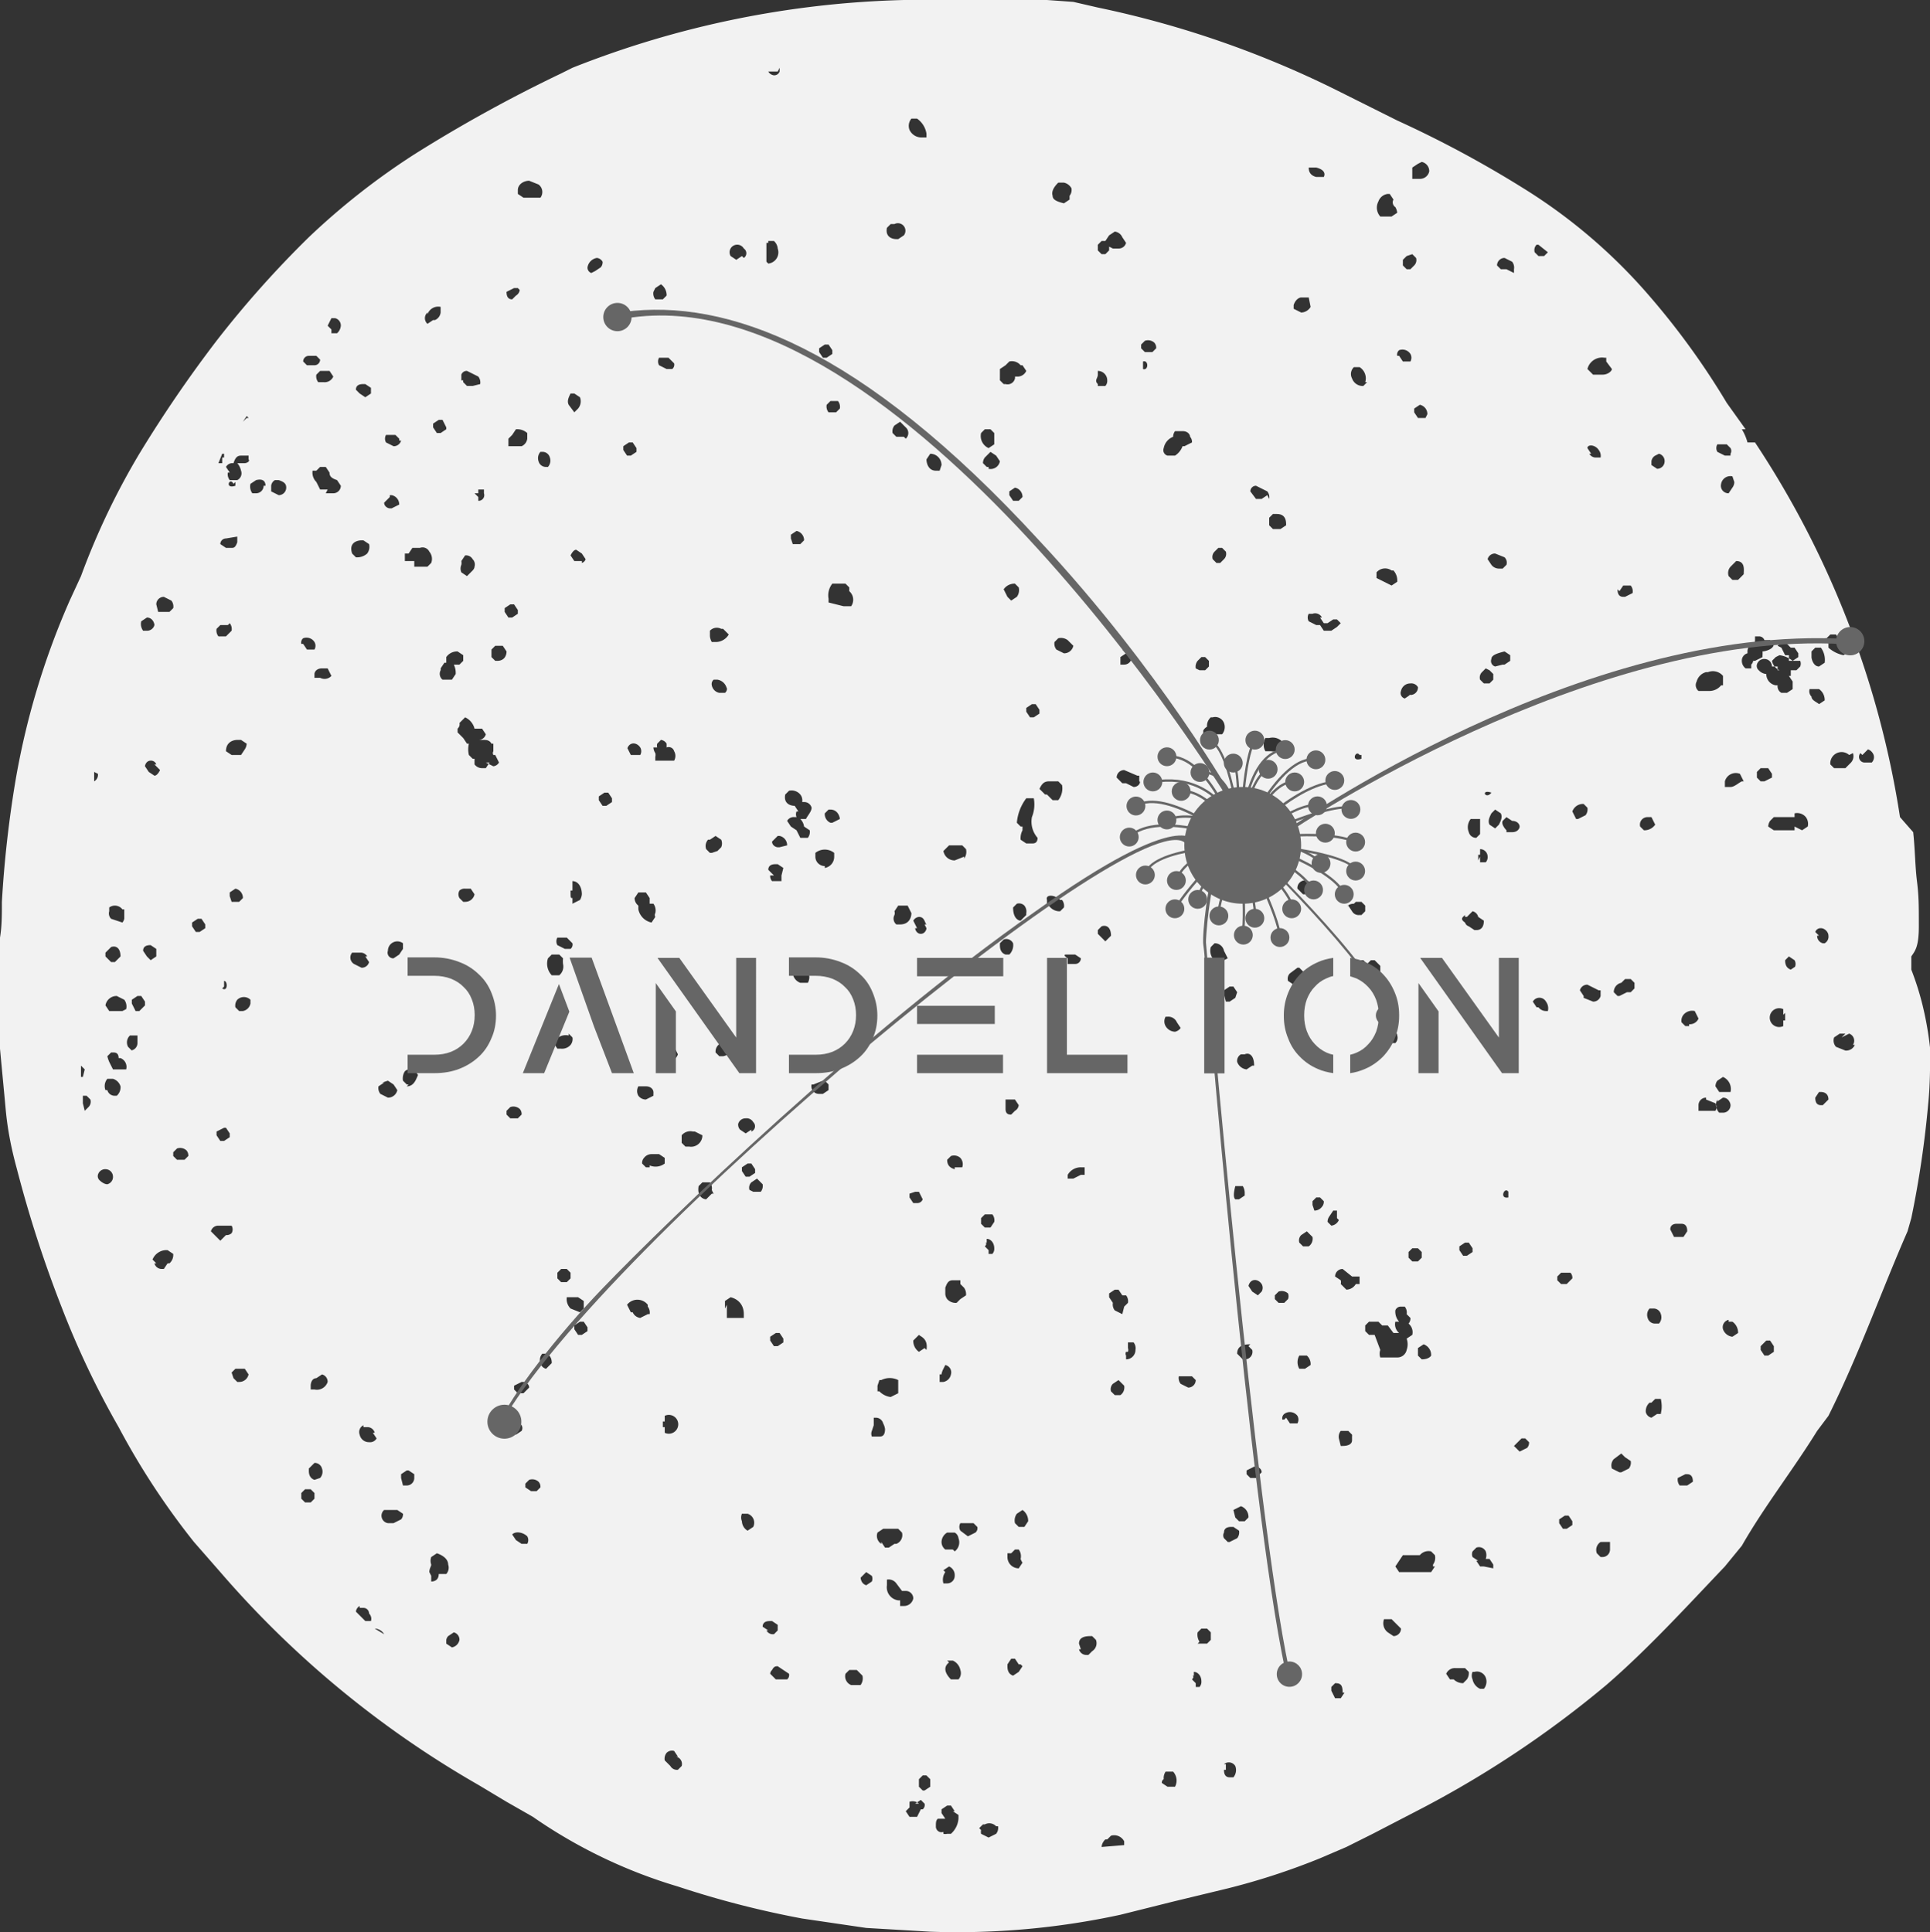 <?xml version="1.0" encoding="UTF-8" standalone="no"?>
<svg
   xmlns:dc="http://purl.org/dc/elements/1.1/"
   xmlns:cc="http://creativecommons.org/ns#"
   xmlns:rdf="http://www.w3.org/1999/02/22-rdf-syntax-ns#"
   xmlns:svg="http://www.w3.org/2000/svg"
   xmlns="http://www.w3.org/2000/svg"
   xmlns:sodipodi="http://sodipodi.sourceforge.net/DTD/sodipodi-0.dtd"
   xmlns:inkscape="http://www.inkscape.org/namespaces/inkscape"
   width="312.5"
   height="312.883"
   viewBox="0 0 312.5 312.883"
   class="css-1j8o68f"
   version="1.1"
   id="svg150"
   sodipodi:docname="dandelion-logo-full-reaching.svg"
   inkscape:version="0.92.5 (2060ec1f9f, 2020-04-08)">
  <rect x="0" y="0" width="312.5" height="312.883" fill="#333333" stroke="none"/>
  <sodipodi:namedview
     pagecolor="#ffffff"
     bordercolor="#666666"
     borderopacity="1"
     objecttolerance="10"
     gridtolerance="10"
     guidetolerance="10"
     inkscape:pageopacity="0"
     inkscape:pageshadow="2"
     inkscape:window-width="1920"
     inkscape:window-height="983"
     id="namedview152"
     showgrid="false"
     inkscape:pagecheckerboard="true"
     inkscape:zoom="3.7618522"
     inkscape:cx="169.87595"
     inkscape:cy="142.00082"
     inkscape:window-x="0"
     inkscape:window-y="27"
     inkscape:window-maximized="1"
     inkscape:current-layer="svg150"
     showguides="false" />
  <defs
     id="SvgjsDefs4842" />
  <g
     id="SvgjsG4843"
     featurekey="rootContainer"
     transform="matrix(3.049,0,0,3.049,0,-0.61)"
     style="fill:#f2f2f2">
    <path
       d="M 23.3,83.5 Z M 78.6,45.7 h 0.3 z m 23.5,7.9 a 15.2,15.2 0 0 0 -0.6,-1.9 V 51 c 0.2,-0.3 0.4,-0.5 0.4,-1.6 0,-1.1 0,-1.6 -0.1,-2.4 -0.1,-0.8 -0.1,-1.7 -0.2,-2.6 l -0.7,-0.8 A 49.6,49.6 0 0 0 93.2,23.7 H 92.8 A 2.6,2.6 0 0 0 92.5,23 h 0.2 l -1,-1.4 A 40.3,40.3 0 0 0 87.4,15.7 28.9,28.9 0 0 0 80.9,10.2 58.5,58.5 0 0 0 74.2,6.6 L 72,5.5 71,5 A 52.6,52.6 0 0 0 58.3,0.6 L 57,0.3 55.6,0.2 H 48 A 51.1,51.1 0 0 0 30.4,3.8 l -0.6,0.3 a 76.9,76.9 0 0 0 -7.8,4.3 37.7,37.7 0 0 0 -5.6,4.4 54.5,54.5 0 0 0 -4.9,5.5 68.2,68.2 0 0 0 -4.1,6 38.7,38.7 0 0 0 -3.1,6.5 l -0.6,1.3 a 40.8,40.8 0 0 0 -2.9,9.7 60,60 0 0 0 -0.7,6.3 c 0,0.7 0,1.3 -0.1,1.9 v 5.9 c 0.1,1.1 0.2,2.1 0.3,3.2 0.1,1.1 0.3,2.1 0.6,3.2 a 64.4,64.4 0 0 0 2.4,7.4 46.2,46.2 0 0 0 3,6.3 39.5,39.5 0 0 0 4,6.1 l 1.4,1.6 A 52.7,52.7 0 0 0 25.4,95 l 1.5,0.9 1.4,0.8 a 26.9,26.9 0 0 0 7.7,3.7 50.5,50.5 0 0 0 6.6,1.7 l 3.4,0.5 3.4,0.2 a 40.9,40.9 0 0 0 10.1,-0.9 l 2.8,-0.7 2.9,-0.7 a 36.5,36.5 0 0 0 4.9,-1.6 l 1.4,-0.6 1.4,-0.7 2.7,-1.4 a 54.9,54.9 0 0 0 9.7,-6.5 c 2.2,-1.9 4.3,-4.2 6.3,-6.3 l 0.9,-1.1 c 1.2,-2.1 2.7,-4 4,-6.1 l 0.6,-0.8 c 1.6,-3.2 2.8,-6.6 4.2,-9.8 l 0.2,-0.7 a 53.4,53.4 0 0 0 0.9,-6.1 c 0.1,-1 0.1,-2 0.1,-2.9 a 17.6,17.6 0 0 0 -0.4,-2.3 z m -14,-29.3 a 0.4,0.4 0 0 1 0.3,0.4 0.4,0.4 0 0 1 -0.4,0.4 l -0.3,-0.2 v -0.2 a 0.4,0.4 0 0 1 0.2,-0.3 z m 0,51 H 88 l -0.3,0.2 a 0.4,0.4 0 0 1 -0.3,-0.3 0.6,0.6 0 0 1 0.2,-0.5 h 0.1 l 0.2,-0.2 h 0.3 c 0.1,0.5 0,0.7 0,0.8 z M 87.9,44 a 0.7,0.7 0 0 1 -0.6,0.3 l -0.2,-0.2 a 0.4,0.4 0 0 1 0.4,-0.5 h 0.2 z m -0.3,25.7 h 0.2 a 0.4,0.4 0 0 1 0.4,0.3 0.5,0.5 0 0 1 -0.1,0.5 h -0.2 a 0.4,0.4 0 0 1 -0.4,-0.3 0.5,0.5 0 0 1 0.1,-0.5 z m 1.1,-4.2 c 0,-0.3 0.3,-0.3 0.3,-0.3 h 0.3 c 0.3,0 0.3,0.3 0.3,0.4 l -0.2,0.3 h -0.5 z m 0.9,13.6 h -0.4 a 0.5,0.5 0 0 1 -0.1,-0.4 l 0.4,-0.2 h 0.1 c 0.3,0 0.3,0.3 0.3,0.4 z m 0.1,-24.4 h -0.2 l -0.2,-0.2 a 0.5,0.5 0 0 1 0.1,-0.4 0.6,0.6 0 0 1 0.6,-0.2 l 0.2,0.4 a 0.5,0.5 0 0 1 -0.5,0.3 z m 2.2,-30.3 h -0.3 l -0.4,-0.2 a 0.4,0.4 0 0 1 0,-0.4 h 0.5 l 0.2,0.2 a 0.3,0.3 0 0 1 0,0.3 z m 0.2,1.4 A 0.5,0.5 0 0 1 92,26.1 l -0.2,0.3 A 0.4,0.4 0 0 1 91.4,25.9 0.5,0.5 0 0 1 92,25.5 Z m -0.6,10.4 v 0.4 h -0.1 a 0.8,0.8 0 0 1 -0.6,0.3 h -0.6 a 0.4,0.4 0 0 1 -0.1,-0.5 0.7,0.7 0 0 1 0.5,-0.5 h 0.1 a 0.7,0.7 0 0 1 0.8,0.2 z m -0.9,22.4 0.5,0.2 a 0.4,0.4 0 0 1 0,0.4 h -0.9 v -0.3 a 0.4,0.4 0 0 1 0.4,-0.4 z m 0.5,-0.7 a 0.5,0.5 0 0 1 0.1,-0.3 l 0.3,-0.2 a 0.7,0.7 0 0 1 0.4,0.8 h -0.6 z m 0.1,0.8 0.3,-0.2 c 0.3,0 0.4,0.3 0.4,0.4 a 0.4,0.4 0 0 1 -0.4,0.4 h -0.2 a 0.6,0.6 0 0 1 -0.1,-0.7 z m 0.6,11.7 H 92 A 0.7,0.7 0 0 1 92.3,71 L 92,71.2 a 0.6,0.6 0 0 1 -0.5,-0.4 0.4,0.4 0 0 1 0.3,-0.5 z M 91.9,42 h -0.3 v -0.3 a 0.6,0.6 0 0 1 0.8,-0.4 l 0.2,0.4 H 92.5 C 92.3,41.8 92.1,42 91.9,42 Z M 92.3,31 H 92 l -0.2,-0.2 a 0.5,0.5 0 0 1 0.1,-0.5 L 92.2,30 c 0.5,0 0.4,0.5 0.4,0.7 z M 82.1,53.9 a 0.5,0.5 0 0 1 -0.4,-0.2 h -0.1 l -0.2,-0.3 a 0.4,0.4 0 0 1 0.7,0 0.6,0.6 0 0 1 0.1,0.5 z m 3.5,-34.1 c 0,0.1 -0.2,0.3 -0.5,0.3 h -0.5 l -0.3,-0.3 a 0.8,0.8 0 0 1 0.9,-0.6 h 0.1 v 0.2 z m -0.7,4.3 a 0.5,0.5 0 0 1 0.1,0.4 h -0.3 a 0.4,0.4 0 0 1 -0.3,-0.2 h 0.1 L 84.3,24 c 0,-0.2 0.4,-0.2 0.6,0.1 z m -0.6,19 a 0.5,0.5 0 0 1 -0.1,0.4 l -0.4,0.2 h -0.1 l -0.2,-0.4 a 0.6,0.6 0 0 1 0.6,-0.4 z M 83.5,81 v 0.2 l -0.3,0.2 H 83 l -0.2,-0.3 v -0.2 l 0.3,-0.2 h 0.2 z M 83.2,68.4 H 82.9 L 82.7,68.2 V 68 l 0.2,-0.2 h 0.5 a 0.4,0.4 0 0 1 0.1,0.3 z m 0.9,-15.3 -0.2,-0.3 a 0.4,0.4 0 0 1 0.4,-0.3 l 0.6,0.3 H 85 v 0.3 a 0.4,0.4 0 0 1 -0.4,0.3 l -0.5,-0.2 z m 1,29 h 0.4 v 0.4 a 0.4,0.4 0 0 1 -0.4,0.4 H 85 L 84.8,82.7 A 0.5,0.5 0 0 1 85,82.1 Z m 0.5,-3.9 a 0.5,0.5 0 0 1 0.1,-0.5 l 0.4,-0.3 0.2,0.2 0.3,0.2 a 0.5,0.5 0 0 1 -0.1,0.4 l -0.4,0.2 H 86 Z M 86.4,52.9 86,53.1 h -0.1 l -0.2,-0.2 a 0.5,0.5 0 0 1 0.4,-0.5 l 0.2,-0.2 h 0.3 l 0.2,0.2 v 0.3 l -0.2,0.2 z M 86,31.6 86.2,31.3 h 0.4 a 0.5,0.5 0 0 1 0.1,0.4 l -0.4,0.2 h -0.1 c -0.3,0 -0.3,-0.3 -0.3,-0.4 z m -3.8,-18 -0.2,0.2 h -0.3 l -0.2,-0.2 a 0.4,0.4 0 0 1 0.1,-0.4 h 0.1 z M 80,44.3 c 0,0 -0.3,-0.3 -0.2,-0.5 l 0.2,-0.2 0.3,0.2 c 0.3,0 0.4,0.2 0.4,0.3 0,0.1 -0.1,0.3 -0.4,0.3 H 80 Z m 0.1,19.3 v 0.2 c -0.5,0.1 -0.2,-0.6 0,-0.3 z m -15,30.3 H 65 a 0.4,0.4 0 0 1 0.6,0.1 0.6,0.6 0 0 1 -0.1,0.6 H 65.3 C 65,94.6 65,94.3 65,94.2 h 0.1 z m -1.8,-4.5 c 0.1,-0.1 0.1,-0.2 0,-0.2 h 0.1 V 89 c 0.2,0 0.4,0.2 0.4,0.5 a 0.4,0.4 0 0 1 -0.1,0.3 H 63.5 V 89.6 Z M 60.8,18.9 60.6,18.7 v -0.2 l 0.2,-0.2 a 0.5,0.5 0 0 1 0.5,0.1 0.4,0.4 0 0 1 0.1,0.3 l -0.2,0.2 z m -0.1,0.8 v -0.3 c 0.3,-0.1 0.3,0.5 0,0.4 z m -0.9,52.5 a 0.2,0.2 0 0 1 0,-0.2 h 0.1 a 0.3,0.3 0 0 0 0,-0.2 v -0.3 h 0.3 a 0.5,0.5 0 0 1 0.1,0.4 0.5,0.5 0 0 1 -0.5,0.5 z M 59.6,70 59.2,69.8 a 0.5,0.5 0 0 1 -0.1,-0.4 l -0.2,-0.3 v -0.2 l 0.3,-0.2 h 0.2 l 0.2,0.3 h 0.2 a 0.5,0.5 0 0 1 0.1,0.4 l -0.2,0.2 z m 0,4.3 H 59.2 L 59,74.1 a 0.4,0.4 0 0 1 0.1,-0.4 l 0.3,-0.2 0.3,0.3 a 0.5,0.5 0 0 1 -0.2,0.5 z m -2.3,13.2 c 0,-0.2 0.1,-0.4 0.6,-0.4 H 58 l 0.2,0.2 A 0.5,0.5 0 0 1 58,87.9 l -0.2,0.2 h -0.1 a 0.4,0.4 0 0 1 -0.4,-0.3 h 0.1 z M 55.1,44.7 c 0,0.3 -0.2,0.3 -0.3,0.3 h -0.3 l -0.3,-0.2 a 0.9,0.9 0 0 1 0.1,-0.5 V 44.1 H 54.2 L 54,43.9 a 2.5,2.5 0 0 1 0.5,-1.3 h 0.4 a 1.8,1.8 0 0 1 -0.1,1 1.3,1.3 0 0 0 0.3,1.1 z m -0.8,38.5 -0.2,0.3 a 0.6,0.6 0 0 1 -0.6,-0.6 v -0.2 h 0.2 l 0.2,-0.2 h 0.2 a 0.6,0.6 0 0 1 0.1,0.5 0.8,0.8 0 0 0 0.1,0.2 z m 0,5.5 -0.2,0.3 -0.3,0.2 c -0.3,-0.1 -0.3,-0.4 -0.3,-0.5 a 0.7,0.7 0 0 0 0,-0.1 l 0.2,-0.3 h 0.2 l 0.2,0.3 h 0.1 z m -2,-22.3 c 0.1,-0.1 0.1,-0.2 0,-0.2 h 0.1 V 66 c 0.2,0 0.4,0.2 0.4,0.5 a 0.4,0.4 0 0 1 -0.1,0.3 h -0.2 v -0.2 z m 0.3,-1 h -0.3 l -0.2,-0.2 v -0.3 l 0.2,-0.2 h 0.4 a 0.5,0.5 0 0 1 0.1,0.4 z M 52.5,25 h -0.1 l -0.2,-0.2 a 0.5,0.5 0 0 1 0.1,-0.3 l 0.3,-0.3 0.3,0.2 0.2,0.3 a 0.5,0.5 0 0 1 -0.6,0.4 z M 52.8,23.8 52.5,24 A 0.7,0.7 0 0 1 52.1,23.2 L 52.3,23 h 0.3 l 0.2,0.2 z M 52,97.3 52.2,97.1 h 0.1 a 0.5,0.5 0 0 1 0.6,0.1 H 53 a 0.5,0.5 0 0 1 -0.1,0.4 l -0.4,0.2 -0.4,-0.2 a 0.5,0.5 0 0 1 0,-0.2 z M 42.8,43.7 h -0.3 a 0.7,0.7 0 0 1 0.2,0.4 l 0.3,0.2 a 0.5,0.5 0 0 1 -0.1,0.4 H 42.5 L 42.3,44.3 42,44.1 41.8,43.8 a 0.4,0.4 0 0 1 0.4,-0.2 h 0.1 a 0.4,0.4 0 0 1 0,-0.3 h 0.1 L 42.2,43 C 42,43 41.6,42.9 41.7,42.4 l 0.2,-0.2 a 0.6,0.6 0 0 1 0.6,0.2 0.5,0.5 0 0 1 0.1,0.4 h 0.1 a 0.4,0.4 0 0 1 0.4,0.3 c 0,0.2 -0.2,0.4 -0.3,0.6 z m 0.1,8.7 h -0.4 a 0.6,0.6 0 0 1 -0.4,-0.6 l 0.2,-0.2 h 0.4 l 0.2,0.2 a 0.6,0.6 0 0 1 0,0.6 z m -2.4,34.2 c 0,-0.3 0.3,-0.3 0.4,-0.3 H 41 l 0.3,0.2 v 0.3 L 41.1,87 H 41 a 0.4,0.4 0 0 1 -0.3,-0.2 h 0.1 z m -2.7,-23 -0.3,0.3 c -0.1,0 -0.5,-0.1 -0.4,-0.7 L 37.3,63 h 0.4 a 0.5,0.5 0 0 1 0.1,0.4 0.8,0.8 0 0 0 0.1,0.2 z m -2.5,30.1 a 0.5,0.5 0 0 1 0.1,-0.4 0.4,0.4 0 0 1 0.4,-0.1 L 36,93.5 H 35.9 A 0.4,0.4 0 0 1 36.2,94 L 36,94.2 A 0.4,0.4 0 0 1 35.6,94 Z M 16.7,19.6 h -0.4 l -0.2,-0.2 a 0.3,0.3 0 0 1 0.3,-0.3 h 0.4 l 0.2,0.2 a 0.3,0.3 0 0 1 -0.3,0.3 z m 0.7,0.3 h 0.1 l 0.2,0.3 a 0.5,0.5 0 0 1 -0.5,0.3 H 16.9 A 0.5,0.5 0 0 1 16.8,20.1 L 17,19.9 Z m -0.7,14.4 a 0.4,0.4 0 0 1 0,0.4 H 16.3 L 16.1,34.4 H 16 a 0.3,0.3 0 0 1 0.1,-0.3 0.5,0.5 0 0 1 0.6,0.2 z M 16,79.5 16.2,79.3 h 0.3 l 0.2,0.2 v 0.3 L 16.5,80 H 16.2 L 16,79.8 Z m 0.7,-0.7 c -0.3,-0.1 -0.3,-0.4 -0.3,-0.5 a 0.7,0.7 0 0 0 0,-0.1 l 0.3,-0.3 a 0.4,0.4 0 0 1 0.4,0.3 0.5,0.5 0 0 1 -0.1,0.5 z m 0,-4.8 h -0.2 v -0.2 c 0,-0.2 0.1,-0.4 0.3,-0.4 l 0.3,-0.2 a 0.4,0.4 0 0 1 0.3,0.4 0.6,0.6 0 0 1 -0.7,0.4 z M 17,36.2 H 16.7 V 36 c 0,-0.1 0.1,-0.3 0.4,-0.3 h 0.3 l 0.2,0.4 A 0.5,0.5 0 0 1 17,36.2 Z m 0.4,-10 H 17 l -0.2,-0.4 a 0.7,0.7 0 0 1 -0.2,-0.6 h 0.2 L 17,25 h 0.3 l 0.2,0.3 c 0,0.2 0.1,0.3 0.4,0.4 l 0.2,0.3 a 0.4,0.4 0 0 1 -0.4,0.4 H 17.3 Z M 33.3,40 c 0.1,-0.4 0.5,-0.4 0.7,-0.1 a 0.4,0.4 0 0 1 0,0.4 h -0.5 l -0.2,-0.4 z m 0,-15.6 -0.2,-0.3 v -0.2 l 0.3,-0.2 h 0.2 l 0.2,0.3 v 0.2 l -0.3,0.2 z m 1.2,23.8 h 0.2 a 0.6,0.6 0 0 1 0.1,0.5 0.2,0.2 0 0 0 0,0.2 l -0.2,0.3 a 0.9,0.9 0 0 1 -0.7,-0.7 v -0.2 a 0.5,0.5 0 0 1 -0.2,-0.4 l 0.2,-0.3 h 0.4 l 0.2,0.3 z m 0.2,10.2 -0.4,0.2 a 0.5,0.5 0 0 1 -0.4,-0.2 0.5,0.5 0 0 1 0,-0.5 h 0.4 c 0.3,0 0.4,0.2 0.4,0.3 a 0.4,0.4 0 0 1 0,0.1 z M 34.4,69.6 A 0.5,0.5 0 0 1 34.5,70 H 34.4 L 34,70.2 a 0.5,0.5 0 0 1 -0.4,-0.3 h -0.1 l -0.2,-0.4 a 0.7,0.7 0 0 1 1.1,0 z m 0.1,-7.4 H 34.3 L 34.1,62 a 0.4,0.4 0 0 1 0.1,-0.3 0.5,0.5 0 0 1 0.4,-0.2 H 35 l 0.3,0.2 V 62 a 0.8,0.8 0 0 1 -0.8,0.1 z M 35,40.6 h -0.2 v -0.2 a 0.4,0.4 0 0 0 0,-0.2 0.6,0.6 0 0 1 -0.1,-0.3 h 0.2 a 0.4,0.4 0 0 1 0,-0.2 l 0.2,-0.2 H 35 a 0.4,0.4 0 0 1 0.4,0.2 v 0.2 a 0.3,0.3 0 0 1 0.4,0.2 0.5,0.5 0 0 1 0,0.5 z m -0.2,-25.1 0.3,-0.2 a 0.7,0.7 0 0 1 0.3,0.6 l -0.2,0.2 h -0.4 a 0.5,0.5 0 0 1 -0.1,-0.4 z m 0.8,3.8 0.2,0.2 a 0.3,0.3 0 0 1 -0.1,0.3 H 35.4 L 35,19.6 a 0.4,0.4 0 0 1 0,-0.4 h 0.5 z M 35.2,56 35.4,55.8 h 0.4 l 0.2,0.4 a 0.6,0.6 0 0 1 -0.6,0.4 H 35.3 L 35.1,56.4 Z M 31.4,14.7 a 0.3,0.3 0 0 1 -0.2,-0.3 0.6,0.6 0 0 1 0.5,-0.5 0.4,0.4 0 0 1 0.3,0.2 0.4,0.4 0 0 1 -0.1,0.3 l -0.3,0.2 z m 0.4,27.8 0.3,-0.2 h 0.2 l 0.2,0.3 v 0.2 L 32.2,43 H 32 l -0.2,-0.3 z m -9,41.2 c 0,-0.2 0.1,-0.3 0.1,-0.4 a 0.6,0.6 0 0 1 0,-0.4 l 0.3,-0.2 c 0.3,0.1 0.6,0.3 0.6,0.6 a 0.5,0.5 0 0 1 -0.1,0.5 h -0.4 c 0,0.3 -0.2,0.4 -0.4,0.4 v -0.3 z m -2.2,-26.1 0.3,0.2 0.2,0.3 a 0.5,0.5 0 0 1 -0.5,0.4 l -0.4,-0.2 a 0.5,0.5 0 0 1 -0.1,-0.4 l 0.3,-0.2 h -0.1 z m 0.7,-34 a 0.4,0.4 0 0 1 -0.4,0.3 l -0.4,-0.2 a 0.4,0.4 0 0 1 0,-0.4 H 21 l 0.2,0.2 a 0.4,0.4 0 0 1 0,0.1 z m -0.6,2.9 h 0.1 a 0.5,0.5 0 0 1 0.4,0.5 l -0.4,0.2 h -0.1 c -0.1,0 -0.3,-0.1 -0.3,-0.3 l 0.3,-0.3 z m 0.7,23.8 v 0.3 l -0.2,0.3 -0.3,0.2 a 0.3,0.3 0 0 1 -0.3,-0.4 0.5,0.5 0 0 1 0.8,-0.4 z m -0.9,30.1 h 0.6 l 0.3,0.2 a 0.4,0.4 0 0 1 -0.1,0.3 l -0.4,0.2 h -0.3 a 0.4,0.4 0 0 1 -0.2,-0.7 z m 0.8,-1.7 v -0.2 l 0.3,-0.2 h 0.1 l 0.3,0.2 v 0.2 a 0.4,0.4 0 0 1 -0.4,0.4 H 21.4 Z M 21.7,57.8 H 21.6 L 21.4,57.6 A 0.7,0.7 0 0 1 21.5,57.1 0.5,0.5 0 0 1 22,57 l 0.2,0.3 c -0.1,0.2 -0.2,0.6 -0.6,0.6 z M 22,30 h -0.5 v -0.4 h 0.2 l 0.2,-0.3 h 0.4 a 0.4,0.4 0 0 1 0.5,0.2 0.6,0.6 0 0 1 0.1,0.6 l -0.2,0.2 H 22 Z m 0.7,-13.1 a 0.6,0.6 0 0 1 0.7,-0.4 v 0.3 a 0.5,0.5 0 0 1 -0.3,0.4 H 23 l -0.3,0.2 a 0.4,0.4 0 0 1 0,-0.6 z m 1,6 V 23 l -0.3,0.2 H 23.2 L 23,22.9 v -0.2 l 0.3,-0.2 h 0.2 z m 0.1,64.2 0.3,-0.2 a 0.4,0.4 0 0 1 0.3,0.4 0.5,0.5 0 0 1 -0.4,0.4 l -0.3,-0.2 v -0.2 a 0.4,0.4 0 0 1 0.1,-0.2 z M 24.2,36 24,36.3 h -0.5 a 0.4,0.4 0 0 1 -0.1,-0.5 0.2,0.2 0 0 0 0,-0.1 l 0.2,-0.3 h 0.1 v -0.3 a 0.7,0.7 0 0 1 0.6,-0.3 l 0.3,0.2 v 0.3 l -0.2,0.2 h -0.3 a 1,1 0 0 1 0.1,0.5 z m 1,-9.6 h 0.2 v -0.2 h 0.3 v 0.2 a 0.3,0.3 0 0 1 -0.3,0.4 v -0.2 z m 0,3.9 c 0,0.1 -0.1,0.2 -0.1,0.2 l -0.3,0.3 -0.3,-0.2 a 0.5,0.5 0 0 1 0,-0.4 0.5,0.5 0 0 0 0,-0.2 l 0.2,-0.3 a 0.4,0.4 0 0 1 0.4,0.2 0.4,0.4 0 0 1 0.1,0.4 z m -0.1,-9.6 h -0.3 l -0.2,-0.2 a 0.3,0.3 0 0 1 0,-0.1 h -0.1 v -0.3 a 0.3,0.3 0 0 1 0.3,-0.2 l 0.6,0.3 a 0.5,0.5 0 0 1 0.1,0.4 z m 0.1,20.1 v -0.3 h -0.1 l -0.2,-0.2 a 1.3,1.3 0 0 1 0,-0.6 h -0.1 l -0.2,-0.3 -0.3,-0.3 v -0.2 a 0.3,0.3 0 0 0 0.1,-0.3 l 0.3,-0.3 a 0.9,0.9 0 0 1 0.5,0.6 h 0.4 l 0.2,0.3 a 0.4,0.4 0 0 1 -0.4,0.3 h 0.3 c 0.1,0 0.3,0 0.4,0.2 h 0.1 v 0.4 a 0.2,0.2 0 0 0 0,0.2 h 0.1 l 0.2,0.4 a 0.4,0.4 0 0 1 -0.3,0.2 L 25.8,40.7 H 26 L 25.8,41 h -0.2 a 0.5,0.5 0 0 1 -0.4,-0.2 z m 0,6.9 a 0.5,0.5 0 0 1 -0.5,0.4 h -0.1 l -0.2,-0.2 a 0.4,0.4 0 0 1 0,-0.4 0.4,0.4 0 0 1 0.3,-0.1 H 25 Z m 3.4,-37 h -0.8 l -0.3,-0.2 v -0.2 c 0,-0.3 0.3,-0.5 0.6,-0.5 l 0.5,0.2 a 0.5,0.5 0 0 1 0.1,0.7 z m 0,13.5 h 0.2 a 0.4,0.4 0 0 1 0.4,0.3 0.5,0.5 0 0 1 -0.1,0.5 H 29 a 0.4,0.4 0 0 1 -0.4,-0.3 0.5,0.5 0 0 1 0.1,-0.5 z m -0.8,50 H 27.5 L 27.3,74 v -0.2 l 0.4,-0.2 h 0.1 c 0.1,0 0.3,0.1 0.3,0.3 z M 27.1,59.6 26.9,59.4 V 59.2 L 27.1,59 a 0.5,0.5 0 0 1 0.5,0.1 0.4,0.4 0 0 1 0.1,0.3 l -0.2,0.2 z M 27.6,23.9 H 27 v -0.4 l 0.2,-0.2 0.2,-0.3 a 0.8,0.8 0 0 1 0.6,0.2 v 0.3 a 0.5,0.5 0 0 1 -0.3,0.4 z m 0,-8.3 a 0.4,0.4 0 0 1 -0.2,0.3 l -0.2,0.2 c -0.3,0 -0.3,-0.3 -0.3,-0.4 l 0.4,-0.2 h 0.2 z m -0.8,16.9 0.3,-0.2 h 0.2 l 0.2,0.3 v 0.2 L 27.2,33 H 27 l -0.2,-0.3 z m -0.1,2 0.2,0.3 c 0,0.2 -0.1,0.5 -0.5,0.5 h -0.1 l -0.2,-0.2 v -0.4 l 0.2,-0.2 z M 26.9,76 a 0.4,0.4 0 0 1 0.4,-0.3 0.4,0.4 0 0 1 0.4,0.2 0.3,0.3 0 0 1 0,0.3 l -0.3,0.2 -0.3,-0.2 A 0.4,0.4 0 0 1 26.9,76 Z m 1.1,5.8 a 0.4,0.4 0 0 1 0,0.4 H 27.7 L 27.4,82 27.2,81.7 c 0.2,-0.2 0.6,-0.1 0.8,0.1 z M 27.9,79.2 V 79 l 0.2,-0.2 a 0.5,0.5 0 0 1 0.5,0.1 0.4,0.4 0 0 1 0.1,0.3 l -0.2,0.2 h -0.3 z m 0.8,-6.6 a 0.5,0.5 0 0 1 0.1,-0.5 H 29 c 0.3,0.1 0.3,0.4 0.3,0.5 L 29,72.9 a 0.4,0.4 0 0 1 -0.3,-0.3 z m 0.4,-21.5 0.2,-0.2 h 0.4 l 0.2,0.2 a 1.4,1.4 0 0 0 0,0.3 0.6,0.6 0 0 1 -0.2,0.6 h -0.4 a 0.9,0.9 0 0 1 -0.2,-0.9 z m 1.3,-3.2 c -0.1,0 -0.1,0 -0.1,-0.4 h 0.1 V 47 c 0.3,0 0.5,0.3 0.5,0.7 A 0.7,0.7 0 0 1 30.8,48 l -0.4,0.2 z M 30.2,21.7 c -0.1,-0.2 0,-0.4 0.1,-0.6 h 0.2 l 0.3,0.2 a 0.6,0.6 0 0 1 -0.1,0.6 l -0.2,0.2 z m 0,28.4 0.2,0.2 a 0.3,0.3 0 0 1 -0.1,0.3 H 30 l -0.4,-0.2 a 0.4,0.4 0 0 1 0,-0.4 h 0.5 z m 0,5 0.2,0.2 a 0.5,0.5 0 0 1 -0.1,0.4 0.6,0.6 0 0 1 -0.5,0.2 h -0.2 l -0.2,-0.3 a 0.7,0.7 0 0 1 0.8,-0.4 z m -0.6,12.7 0.2,-0.2 h 0.3 l 0.2,0.2 v 0.3 l -0.2,0.2 h -0.3 l -0.2,-0.2 z m 0.9,1.3 h 0.2 l 0.3,0.2 v 0.4 l -0.2,0.2 -0.5,-0.2 a 0.7,0.7 0 0 1 -0.2,-0.6 z m 0,1.5 0.3,-0.2 H 31 l 0.2,0.3 v 0.2 l -0.3,0.2 H 30.7 L 30.5,70.8 Z M 30.9,30 h -0.4 l -0.2,-0.3 c 0.1,-0.2 0.2,-0.3 0.3,-0.3 l 0.3,0.2 0.2,0.3 a 0.3,0.3 0 0 1 -0.2,0.2 z M 19.2,28.9 h 0.1 l 0.3,0.2 a 0.6,0.6 0 0 1 -0.1,0.5 0.8,0.8 0 0 1 -0.6,0.2 L 18.7,29.6 C 18.5,29 19,28.9 19.2,28.9 Z m -0.3,-8 c 0,-0.3 0.3,-0.3 0.4,-0.3 h 0.1 l 0.3,0.2 v 0.3 l -0.3,0.2 -0.3,-0.2 z m -0.2,29.9 h 0.5 a 0.4,0.4 0 0 1 0.3,0.2 h -0.1 l 0.2,0.3 a 0.4,0.4 0 0 1 -0.4,0.3 L 18.8,51.4 A 0.4,0.4 0 0 1 18.7,50.8 Z M 19.3,76 h 0.2 a 0.4,0.4 0 0 1 0.4,0.3 h -0.1 l 0.2,0.3 a 0.4,0.4 0 0 1 -0.4,0.2 0.5,0.5 0 0 1 -0.5,-0.4 0.4,0.4 0 0 1 0.2,-0.5 z m -0.2,9.6 h 0.2 a 0.3,0.3 0 0 1 0.3,0.3 0.4,0.4 0 0 1 0.1,0.4 h -0.3 l -0.5,-0.5 a 0.4,0.4 0 0 1 0.2,-0.3 z m 0.8,1.1 a 0.6,0.6 0 0 1 0.5,0.3 z m 15.3,-11 h 0.1 v -0.3 a 0.5,0.5 0 1 1 0,0.9 V 76 h -0.1 z m 1,-14.8 v -0.4 a 0.6,0.6 0 0 1 0.6,-0.2 h 0.1 l 0.4,0.2 a 0.6,0.6 0 0 1 -0.7,0.6 h -0.2 z m 1.6,-15.4 h -0.1 l -0.2,-0.2 a 0.5,0.5 0 0 1 0.1,-0.5 h 0.1 l 0.3,-0.2 0.3,0.2 a 0.5,0.5 0 0 1 0,0.4 l -0.2,0.2 z M 38,34.3 h -0.2 a 0.7,0.7 0 0 1 -0.1,-0.4 v -0.2 a 0.5,0.5 0 0 1 0.6,-0.1 h 0.1 l 0.3,0.3 A 0.8,0.8 0 0 1 38,34.3 Z m 0.6,2.4 A 0.3,0.3 0 0 1 38.5,37 h -0.3 a 0.5,0.5 0 0 1 -0.4,-0.4 0.3,0.3 0 0 1 0.1,-0.3 h 0.2 a 0.6,0.6 0 0 1 0.5,0.5 z m -0.3,18.8 h 0.1 l 0.3,-0.2 a 0.5,0.5 0 0 1 0.2,0.5 0.6,0.6 0 0 1 -0.5,0.5 H 38.2 L 38,56.1 a 0.5,0.5 0 0 1 0.3,-0.5 z m 1.6,4.7 -0.3,0.2 -0.3,-0.2 a 0.4,0.4 0 0 1 -0.1,-0.3 0.4,0.4 0 0 1 0.4,-0.3 0.4,0.4 0 0 1 0.4,0.2 0.3,0.3 0 0 1 -0.1,0.5 z m 0.2,2.1 v 0.2 l -0.3,0.2 H 39.6 L 39.4,62.4 V 62.2 L 39.7,62 h 0.2 z M 39.4,13.8 39.1,14 38.8,13.8 a 0.4,0.4 0 0 1 0.3,-0.6 0.4,0.4 0 0 1 0.4,0.2 0.3,0.3 0 0 1 0,0.5 z m -0.9,55.9 v -0.4 l 0.3,-0.2 c 0.4,0.1 0.7,0.4 0.7,0.9 v 0.2 h -0.9 v -0.7 z m 0.9,10.9 h 0.3 a 0.5,0.5 0 0 1 0.3,0.7 l -0.3,0.2 a 0.6,0.6 0 0 1 -0.3,-0.5 0.5,0.5 0 0 1 0,-0.4 z M 39.8,63.4 A 0.4,0.4 0 0 1 39.9,63 l 0.3,-0.2 0.3,0.3 a 0.5,0.5 0 0 1 -0.1,0.4 H 40 Z M 41.5,46.7 V 47 H 41 a 0.4,0.4 0 0 1 -0.1,-0.3 h 0.2 l -0.3,-0.3 c 0,-0.3 0.3,-0.3 0.4,-0.3 h 0.1 l 0.3,0.2 z m 0.1,24.6 v 0.2 l -0.3,0.2 H 41.1 L 40.9,71.4 V 71.2 L 41.2,71 h 0.2 z M 40.7,14.1 v -1 h 0.1 V 13 h 0.3 a 0.6,0.6 0 0 1 0.2,0.4 0.6,0.6 0 0 1 -0.5,0.8 z M 41,88.9 c 0.1,-0.2 0.2,-0.2 0.3,-0.2 l 0.3,0.2 0.3,0.2 a 0.3,0.3 0 0 1 -0.1,0.3 H 41.2 L 40.9,89.1 A 0.3,0.3 0 0 1 41,88.9 Z M 41.4,45.2 H 41.3 C 41.2,45.2 41,45.1 41,44.9 l 0.3,-0.3 h 0.1 a 0.5,0.5 0 0 1 0.4,0.5 z M 42,28.8 v -0.2 l 0.3,-0.2 a 0.5,0.5 0 0 1 0.4,0.5 l -0.2,0.2 h -0.4 z m 2.1,-7.3 h 0.4 a 0.5,0.5 0 0 1 0.1,0.4 l -0.2,0.2 H 44 a 0.5,0.5 0 0 1 -0.1,-0.4 z m -0.2,-2.3 h -0.2 l -0.2,-0.3 v -0.2 l 0.3,-0.2 H 44 l 0.2,0.3 V 19 Z m -0.8,38.6 h 0.1 l 0.5,-0.2 h 0.1 l 0.2,0.2 v 0.3 l -0.3,0.2 h -0.2 a 0.4,0.4 0 0 1 -0.4,-0.5 z m 0.7,-11.6 a 0.5,0.5 0 0 1 -0.5,-0.5 v -0.2 a 0.8,0.8 0 0 1 1,0 v 0.2 a 0.6,0.6 0 0 1 -0.5,0.6 z m 0.4,-2.3 H 44.1 A 0.5,0.5 0 0 1 43.8,43.4 L 44,43.2 h 0.1 c 0.4,0 0.5,0.4 0.5,0.5 z M 44,32.2 V 32 a 1,1 0 0 1 0.2,-0.8 h 0.7 l 0.2,0.2 v 0.2 a 0.6,0.6 0 0 1 0.1,0.8 h -0.4 z m 1.8,57 a 0.6,0.6 0 0 1 -0.1,0.5 h -0.5 a 0.5,0.5 0 0 1 -0.3,-0.6 l 0.2,-0.2 h 0.4 z M 45.7,84 46,83.7 l 0.3,0.2 a 0.4,0.4 0 0 1 0,0.3 L 46,84.4 C 45.7,84.3 45.7,84 45.7,83.9 a 1,1 0 0 0 0,0.1 z m 0.7,-8.1 v -0.4 h 0.1 a 0.4,0.4 0 0 1 0.4,0.3 0.9,0.9 0 0 1 0.1,0.3 c 0,0.4 -0.2,0.4 -0.3,0.4 h -0.4 a 0.4,0.4 0 0 1 0,-0.3 z m 0.3,-2.4 h 0.1 a 1,1 0 0 1 0.9,0 v 0.7 l -0.4,0.2 a 1,1 0 0 1 -0.6,-0.3 h -0.1 v -0.3 z m 3.6,14.9 h 0.3 a 0.7,0.7 0 0 1 0.4,0.5 0.5,0.5 0 0 1 -0.1,0.5 H 50.5 C 50.3,89.2 50,88.8 50.4,88.5 Z m -0.2,-4.8 0.3,-0.2 a 0.5,0.5 0 0 1 0.3,0.5 0.4,0.4 0 0 1 -0.4,0.4 h -0.2 a 0.7,0.7 0 0 1 0.1,-0.6 z m 0.5,-1.1 H 50.2 A 0.5,0.5 0 0 1 50,82.1 0.6,0.6 0 0 1 50.3,81.6 h 0.4 a 0.4,0.4 0 0 1 0.2,0.3 0.6,0.6 0 0 1 -0.2,0.7 z m 0.2,-13.1 a 0.6,0.6 0 0 1 -0.5,-0.2 0.5,0.5 0 0 1 -0.1,-0.3 v -0.3 c 0.1,-0.3 0.2,-0.4 0.4,-0.4 H 51 v 0.2 l 0.2,0.2 A 0.6,0.6 0 0 1 51.3,69 L 51,69.2 Z m -0.1,-7.1 c -0.4,-0.1 -0.4,-0.4 -0.4,-0.5 l 0.2,-0.2 a 0.5,0.5 0 0 1 0.5,0.1 0.5,0.5 0 0 1 0.1,0.5 h -0.4 z m 0.5,-16.6 -0.5,0.2 a 0.6,0.6 0 0 1 -0.6,-0.5 l 0.3,-0.3 h 0.7 l 0.2,0.2 a 0.6,0.6 0 0 1 -0.1,0.5 z m -1,27 a 0.4,0.4 0 0 1 0.3,0.5 0.5,0.5 0 0 1 -0.4,0.4 H 49.9 V 73.2 H 50 c 0,0 0,-0.1 0.1,-0.3 z M 49.9,25.2 h -0.2 c -0.4,0 -0.5,-0.4 -0.5,-0.6 l 0.2,-0.3 a 0.6,0.6 0 0 1 0.6,0.6 z m -3.1,57 a 0.5,0.5 0 0 1 -0.2,-0.6 l 0.3,-0.2 h 0.8 l 0.2,0.2 a 0.5,0.5 0 0 1 -0.3,0.6 h -0.1 l -0.3,0.2 H 47 l -0.2,-0.3 z m 0.3,1.9 a 0.5,0.5 0 0 1 0.5,0.2 l 0.3,0.4 h 0.2 a 0.4,0.4 0 0 1 0.4,0.4 0.5,0.5 0 0 1 -0.5,0.4 h -0.2 v -0.3 h -0.1 a 0.7,0.7 0 0 1 -0.6,-0.8 z m 2.1,-34.6 c 0,0.1 -0.1,0.3 -0.3,0.3 -0.2,0 -0.3,-0.2 -0.3,-0.3 h 0.1 l -0.2,-0.4 a 0.4,0.4 0 0 1 0.3,-0.2 c 0.3,0 0.3,0.3 0.4,0.4 H 49.1 Z M 49.1,71.8 48.8,72 a 0.7,0.7 0 0 1 -0.3,-0.6 l 0.3,-0.3 c 0.1,0.1 0.5,0.2 0.4,0.8 z m -0.5,-8.3 h 0.2 l 0.2,0.4 a 0.3,0.3 0 0 1 -0.3,0.2 h -0.2 l -0.2,-0.3 v -0.2 z m -0.3,32.7 v -0.3 a 0.5,0.5 0 0 1 0.5,0.1 h -0.2 l 0.3,-0.2 0.2,0.2 A 0.3,0.3 0 0 1 49,96.3 h -0.1 l -0.2,0.4 h -0.4 l -0.2,-0.3 z m 0.8,-0.9 H 49 L 48.8,95.1 V 94.7 L 49,94.5 h 0.2 l 0.2,0.2 v 0.4 z M 49.2,7.5 H 48.9 A 0.7,0.7 0 0 1 48.3,7.1 0.6,0.6 0 0 1 48.4,6.5 h 0.3 a 1.2,1.2 0 0 1 0.5,0.8 z m -0.8,41.2 c 0,0.2 -0.1,0.6 -0.6,0.6 h -0.2 a 0.4,0.4 0 0 1 -0.1,-0.5 0.3,0.3 0 0 0 0,-0.2 l 0.2,-0.3 h 0.5 z M 48,23.4 h -0.4 l -0.2,-0.2 a 0.5,0.5 0 0 1 0.1,-0.4 l 0.3,-0.2 0.3,0.3 a 0.4,0.4 0 0 1 0,0.6 z m 0,-10.7 -0.3,0.2 h -0.1 c -0.2,0 -0.6,-0.1 -0.5,-0.6 l 0.2,-0.2 h 0.2 a 0.4,0.4 0 0 1 0.5,0.6 z m 2.1,84.8 a 0.3,0.3 0 0 1 -0.4,-0.3 c 0,-0.2 0,-0.3 0.1,-0.4 h 0.4 L 50,96.5 v -0.2 l 0.3,-0.2 h 0.2 l 0.2,0.3 h -0.1 l 0.3,0.2 v 0.2 a 1.2,1.2 0 0 1 -0.4,0.8 h -0.2 a 0.4,0.4 0 0 1 -0.2,0 z m 0.9,-16 a 0.4,0.4 0 0 1 0,-0.4 h 0.7 l 0.2,0.2 a 0.3,0.3 0 0 1 -0.1,0.3 l -0.4,0.2 z m 5,-47.2 0.2,-0.2 a 0.6,0.6 0 0 1 0.5,0.1 l 0.3,0.3 a 0.5,0.5 0 0 1 -0.5,0.4 L 56.1,34.7 A 0.5,0.5 0 0 1 56,34.3 Z M 55.9,10.6 C 55.8,10.3 56.1,10 56.2,9.9 h 0.3 a 0.6,0.6 0 0 1 0.4,0.3 0.5,0.5 0 0 1 -0.1,0.4 v 0.2 L 56.5,11 C 56.1,10.9 55.9,10.8 55.9,10.6 Z M 53.8,48.4 54,48.2 a 0.4,0.4 0 0 1 0.4,0.1 0.5,0.5 0 0 1 0.1,0.4 0.6,0.6 0 0 0 0,0.1 l -0.3,0.3 c -0.1,0 -0.4,-0.1 -0.4,-0.7 z M 53.7,32.1 53.5,31.9 53.3,31.5 a 0.7,0.7 0 0 1 0.6,-0.3 l 0.2,0.2 A 0.6,0.6 0 0 1 54,31.9 Z m 0.4,-5.3 h -0.3 l -0.2,-0.3 v -0.2 l 0.3,-0.2 a 0.5,0.5 0 0 1 0.4,0.5 z m -1,-7 0.3,-0.2 0.2,-0.2 a 0.6,0.6 0 0 1 0.6,0.2 h 0.1 l 0.2,0.3 A 0.5,0.5 0 0 1 54,20.2 h -0.1 a 0.4,0.4 0 0 1 0,0.1 0.4,0.4 0 0 1 -0.5,0.3 h -0.1 l -0.2,-0.2 z m 0.2,30.3 a 0.4,0.4 0 0 1 0.5,0.2 0.7,0.7 0 0 1 -0.2,0.6 h -0.2 c -0.3,-0.1 -0.3,-0.4 -0.3,-0.5 a 0.9,0.9 0 0 0 0,-0.1 z m 0.1,8.5 h 0.5 l 0.2,0.3 a 0.4,0.4 0 0 1 -0.2,0.3 l -0.2,0.2 c -0.1,0 -0.3,0 -0.3,-0.3 z m 0.7,22.7 -0.2,-0.2 A 0.6,0.6 0 0 1 54,80.6 l 0.3,-0.2 a 0.7,0.7 0 0 1 0.3,0.6 l -0.2,0.3 z m 1.1,-43.2 -0.3,0.2 H 54.7 L 54.5,38 v -0.2 l 0.3,-0.2 H 55 l 0.2,0.3 z m 0.6,3.6 h 0.4 l 0.2,0.2 a 1,1 0 0 1 -0.2,0.8 h -0.3 l -0.3,-0.3 h -0.1 l -0.3,-0.3 c 0.1,-0.2 0.2,-0.4 0.5,-0.4 z m 0.6,6.3 a 0.5,0.5 0 0 1 0.1,0.4 l -0.2,0.2 H 56.2 A 0.7,0.7 0 0 1 55.7,48.3 H 55.6 V 48 c -0.1,-0.3 0.4,-0.3 0.7,0 z m 0.4,2.9 h 0.3 l 0.3,0.2 a 0.3,0.3 0 0 1 -0.3,0.3 h -0.4 v -0.3 c -0.3,-0.2 -0.1,-0.2 -0.1,-0.2 z m 0.8,11.3 v 0.4 H 57.4 L 57,62.8 h -0.3 v -0.2 a 0.8,0.8 0 0 1 0.7,-0.4 z m 0.7,-41.6 c -0.2,-0.2 0,-0.3 0,-0.5 v -0.2 a 0.5,0.5 0 0 1 0.5,0.5 0.4,0.4 0 0 1 -0.1,0.3 H 58.3 V 20.4 Z M 58.5,50 58.3,49.8 v -0.2 l 0.2,-0.2 c 0.3,-0.1 0.5,0.1 0.5,0.5 l -0.3,0.3 z m 0.4,-36.7 v 0.2 l -0.2,0.2 H 58.5 L 58.3,13.5 V 13.2 L 58.5,13 h 0.2 l 0.2,-0.3 0.3,-0.2 a 0.5,0.5 0 0 1 0.4,0.3 l 0.2,0.3 a 0.4,0.4 0 0 1 -0.4,0.3 H 59.1 Z M 60.2,42 59.8,41.8 h -0.2 l -0.3,-0.3 a 0.4,0.4 0 0 1 0.4,-0.4 l 0.7,0.3 h 0.1 v 0.3 c 0.1,0 0,0.3 -0.3,0.3 z m -0.6,-7.3 h 0.2 l 0.3,0.2 v 0.2 a 0.4,0.4 0 0 1 -0.4,0.4 h -0.2 v -0.4 l 0.3,-0.2 z M 74.1,11.2 a 0.8,0.8 0 0 1 0.1,0.3 l -0.3,0.2 h -0.6 a 0.7,0.7 0 0 1 -0.1,-0.8 0.6,0.6 0 0 1 0.5,-0.4 h 0.1 l 0.2,0.3 a 0.3,0.3 0 0 0 0.1,0.4 z m 1.4,-2.4 a 0.5,0.5 0 0 1 0.4,0.5 0.5,0.5 0 0 1 -0.5,0.4 H 75 V 9.1 l 0.3,-0.2 z m 0.7,74.6 -0.2,0.3 h -1.7 l -0.2,-0.3 0.2,-0.3 0.2,-0.3 h 0.9 A 0.6,0.6 0 0 1 76,82.6 l 0.2,0.2 a 0.6,0.6 0 0 1 -0.1,0.5 v 0.1 z M 73,71.1 h -0.3 l -0.2,-0.2 v -0.3 l 0.2,-0.2 h 0.5 l 0.2,0.2 h 0.3 L 74,71 h 0.3 a 0.6,0.6 0 0 1 -0.2,-0.6 h 0.2 a 0.8,0.8 0 0 1 -0.2,-0.6 0.3,0.3 0 0 1 0.3,-0.2 h 0.2 a 0.5,0.5 0 0 1 0.1,0.4 l 0.2,0.2 a 0.4,0.4 0 0 1 -0.1,0.3 0.6,0.6 0 0 1 0.2,0.6 l -0.3,0.2 a 0.9,0.9 0 0 1 0,0.6 0.5,0.5 0 0 1 -0.5,0.4 h -0.9 a 0.6,0.6 0 0 1 0,-0.4 z M 73.5,55 73.8,54.8 c 0.1,0.1 0.4,0.2 0.4,0.4 a 0.4,0.4 0 0 1 -0.1,0.4 H 73.8 A 0.7,0.7 0 0 1 73.5,55 Z m 1.4,-17.9 -0.3,0.2 a 0.3,0.3 0 0 1 -0.2,-0.4 0.5,0.5 0 0 1 0.5,-0.4 0.4,0.4 0 0 1 0.4,0.2 0.4,0.4 0 0 1 -0.5,0.4 z m 0.4,29.4 0.2,0.2 V 67 l -0.2,0.2 H 75 L 74.8,67 V 66.7 L 75,66.5 Z m -1.8,19.7 h 0.4 l 0.2,0.2 0.3,0.3 A 0.4,0.4 0 0 1 74,87.1 l -0.3,-0.2 a 0.6,0.6 0 0 1 -0.2,-0.7 z m 2,-13.8 -0.2,-0.2 v -0.4 l 0.3,-0.2 a 0.6,0.6 0 0 1 0.4,0.6 c 0,0 -0.1,0.2 -0.5,0.2 z m 0.2,-50 h -0.4 l -0.2,-0.3 v -0.2 l 0.3,-0.2 a 0.5,0.5 0 0 1 0.4,0.5 z m -0.7,-8.7 0.2,0.2 a 0.4,0.4 0 0 1 -0.1,0.4 l -0.2,0.2 H 74.7 L 74.5,14.3 V 14 l 0.2,-0.2 z M 74.9,19 a 0.4,0.4 0 0 1 0,0.4 h -0.4 l -0.2,-0.3 h -0.1 a 0.3,0.3 0 0 1 0.1,-0.3 0.5,0.5 0 0 1 0.6,0.2 z M 74,30.5 a 0.8,0.8 0 0 1 0.2,0.6 l -0.3,0.2 -0.8,-0.4 v -0.3 a 0.6,0.6 0 0 1 0.8,-0.1 z m -0.7,21 v 0.4 L 73,52.1 a 0.7,0.7 0 0 1 -0.5,-0.2 v -0.2 h -0.1 l -0.3,0.2 c -0.3,0 -0.3,-0.3 -0.3,-0.4 L 72,51.2 h 0.4 l 0.2,0.2 0.2,-0.2 H 73 Z m -0.7,-31 -0.2,0.2 a 0.6,0.6 0 0 1 -0.6,-0.4 0.5,0.5 0 0 1 0.1,-0.6 h 0.3 a 0.7,0.7 0 0 1 0.3,0.8 z m -0.3,19.8 v 0.2 C 71.7,40.7 72,40 72.2,40.3 Z M 72,48.1 h 0.3 l 0.2,0.2 v 0.3 l -0.2,0.2 h -0.1 a 0.4,0.4 0 0 1 -0.4,-0.2 l -0.2,-0.3 c -0.1,0.1 0,-0.1 0.3,-0.1 z M 71.8,68 h 0.4 v 0.4 H 72 a 0.6,0.6 0 0 1 -0.5,0.3 l -0.3,-0.3 a 0.4,0.4 0 0 0 0,-0.2 L 70.9,68 a 0.4,0.4 0 0 1 0.4,-0.4 z m -0.7,8.6 a 0.5,0.5 0 0 1 0.1,-0.4 h 0.4 l 0.2,0.2 a 0.4,0.4 0 0 1 0,0.1 v 0.2 c 0,0.2 -0.2,0.3 -0.5,0.3 V 76.8 77 h -0.1 z m 0.3,13.5 -0.2,0.3 H 70.9 L 70.7,90 v -0.2 l 0.2,-0.2 c 0.3,0 0.4,0.1 0.4,0.5 z M 71.1,65 a 0.5,0.5 0 0 1 -0.4,0.3 l -0.2,-0.2 a 0.5,0.5 0 0 1 0.1,-0.3 l 0.2,-0.3 H 71 v 0.4 z m -1.5,1.4 H 69.2 L 69,66.2 a 0.4,0.4 0 0 1 0.1,-0.4 l 0.3,-0.2 0.3,0.3 a 0.5,0.5 0 0 1 -0.2,0.5 z m 0,6.3 -0.3,0.2 H 69 a 0.7,0.7 0 0 1 0,-0.7 h 0.4 a 0.6,0.6 0 0 1 0.2,0.5 z m -0.4,-25 -0.3,-0.3 a 0.4,0.4 0 0 1 0.7,-0.3 0.5,0.5 0 0 1 0.1,0.4 l -0.4,0.2 z m 0.5,16.5 V 64 l 0.2,-0.2 h 0.2 l 0.2,0.2 a 0.4,0.4 0 0 1 -0.1,0.3 0.5,0.5 0 0 1 -0.4,0.2 z M 71,33.5 70.7,33.7 h -0.4 l -0.2,-0.3 h -0.2 l -0.4,-0.2 a 0.4,0.4 0 0 1 0,-0.4 h 0.2 a 0.4,0.4 0 0 1 0.5,0.2 h -0.1 l 0.2,0.3 h 0.2 l 0.3,-0.2 H 71 l 0.2,0.2 z M 70.3,9.6 H 69.9 C 69.5,9.5 69.5,9.2 69.5,9.1 h 0.4 c 0.4,0.1 0.5,0.3 0.4,0.5 z m -0.7,6.9 a 0.6,0.6 0 0 1 -0.5,0.3 L 68.7,16.6 V 16.4 C 68.8,16.1 69,16 69.1,16 h 0.4 z M 68.9,51.6 H 69 l 0.3,0.3 a 0.6,0.6 0 0 1 -0.2,0.4 H 69 l -0.3,0.2 -0.3,-0.2 a 0.4,0.4 0 0 1 0.1,-0.4 z m -0.7,24 h -0.1 a 0.3,0.3 0 0 1 0.1,-0.3 0.5,0.5 0 0 1 0.7,0.1 0.4,0.4 0 0 1 0,0.4 h -0.4 l -0.2,-0.3 z m 0.2,-6.4 -0.2,0.2 H 67.9 L 67.7,69.2 V 69 l 0.2,-0.2 a 0.5,0.5 0 0 1 0.5,0.1 0.4,0.4 0 0 1 0,0.3 z M 67.5,40.1 h -0.3 a 0.7,0.7 0 0 1 0,-0.7 h 0.2 a 0.7,0.7 0 0 1 0.7,0.2 h 0.1 v 0.3 a 0.8,0.8 0 0 1 -0.7,0.2 z m -0.8,38.6 h -0.3 l -0.2,-0.2 v -0.2 l 0.4,-0.2 h 0.1 c 0.1,0 0.3,0.1 0.3,0.3 z m -0.6,-15 -0.3,0.2 h -0.2 c -0.1,-0.1 -0.1,-0.3 0,-0.7 H 66 a 0.7,0.7 0 0 1 0.1,0.4 z m 0.2,8 0.2,0.2 a 0.4,0.4 0 0 1 -0.4,0.5 H 66 l -0.3,-0.3 c 0,-0.4 0.3,-0.5 0.7,-0.5 z M 65.6,53.2 65.3,53.4 H 65.1 L 65,53 v -0.2 l 0.3,-0.2 h 0.2 l 0.2,0.3 z m -0.1,27.2 0.4,-0.2 a 0.6,0.6 0 0 1 0.4,0.6 L 66.1,81 H 65.8 L 65.6,80.8 Z M 66.8,69 66.5,68.8 66.3,68.5 c 0.1,-0.4 0.5,-0.4 0.7,-0.1 a 0.4,0.4 0 0 1 0,0.4 z M 68,28.3 h -0.4 l -0.2,-0.2 v -0.4 l 0.2,-0.2 h 0.2 c 0.5,0 0.5,0.4 0.5,0.6 z M 67.3,26.5 67,26.7 H 66.7 L 66.4,26.3 A 0.3,0.3 0 0 1 66.7,26 l 0.6,0.3 a 0.5,0.5 0 0 1 0.1,0.4 z M 66.5,56.8 66.2,57 a 0.6,0.6 0 0 1 -0.5,-0.4 0.4,0.4 0 0 1 0.2,-0.4 h 0.2 c 0.2,-0.1 0.5,0 0.5,0.6 z m -2.4,-18 a 0.6,0.6 0 0 1 0.2,-0.5 h 0.1 a 0.5,0.5 0 0 1 0.6,0.3 0.6,0.6 0 0 1 -0.1,0.6 h -0.3 l -0.3,0.2 -0.4,-0.2 V 39 a 0.5,0.5 0 0 1 0.2,-0.2 z m -0.6,-3.1 a 0.5,0.5 0 0 1 0.1,-0.4 l 0.2,-0.2 H 64 l 0.2,0.2 v 0.3 L 64,35.8 h -0.3 z m 1.3,-5.6 h -0.2 l -0.2,-0.2 a 0.4,0.4 0 0 1 0.1,-0.4 l 0.2,-0.2 h 0.2 l 0.2,0.2 A 0.4,0.4 0 0 1 65,29.9 Z m -1.5,-6.4 -0.4,0.2 h -0.1 a 1,1 0 0 1 -0.4,0.5 H 62 a 0.3,0.3 0 0 1 -0.2,-0.4 0.8,0.8 0 0 1 0.5,-0.6 0.5,0.5 0 0 1 0.1,-0.3 h 0.4 c 0.3,0 0.4,0.2 0.4,0.3 a 0.4,0.4 0 0 1 0.1,0.3 z M 62.4,55 a 0.6,0.6 0 0 1 -0.5,-0.3 0.5,0.5 0 0 1 0,-0.5 H 62 a 0.5,0.5 0 0 1 0.5,0.3 l 0.2,0.3 A 0.5,0.5 0 0 1 62.4,55 Z m 0,40.1 H 62 l -0.3,-0.2 a 0.2,0.2 0 0 1 0.1,-0.2 0.6,0.6 0 0 1 0.1,-0.4 h 0.4 a 0.7,0.7 0 0 1 0.1,0.8 z m 0.4,-21.8 h 0.5 l 0.2,0.2 a 0.4,0.4 0 0 1 -0.4,0.4 l -0.4,-0.2 a 0.5,0.5 0 0 1 -0.1,-0.4 z m 0.9,14.1 a 0.7,0.7 0 0 1 -0.1,-0.5 l 0.2,-0.2 h 0.3 l 0.2,0.2 v 0.4 l -0.2,0.2 h -0.5 z m 0.6,-36.9 0.2,-0.2 a 0.5,0.5 0 0 1 0.5,0.4 l 0.2,0.4 -0.4,0.2 -0.4,-0.2 A 0.7,0.7 0 0 1 64.3,50.5 Z M 65,81.6 c 0,-0.3 0.3,-0.3 0.4,-0.3 h 0.1 l 0.3,0.2 a 0.5,0.5 0 0 1 -0.1,0.4 l -0.4,0.2 H 65.2 L 65,81.9 a 0.3,0.3 0 0 1 0,-0.3 z m 12,7.8 -0.2,-0.3 a 0.5,0.5 0 0 1 0.5,-0.3 h 0.5 L 78,89 a 0.6,0.6 0 0 1 -0.1,0.4 l -0.2,0.2 a 0.7,0.7 0 0 1 -0.5,-0.2 z m 0.9,-22.5 h -0.2 l -0.2,-0.3 v -0.2 l 0.3,-0.2 H 78 l 0.2,0.3 v 0.2 z m 1.5,-31.3 a 0.3,0.3 0 0 1 -0.2,-0.4 c 0,-0.2 0.3,-0.3 0.7,-0.4 l 0.3,0.2 v 0.3 l -0.3,0.2 H 79.8 Z M 80,14.5 h -0.3 l -0.2,-0.2 a 0.4,0.4 0 0 1 0.4,-0.4 l 0.4,0.2 a 0.5,0.5 0 0 1 0.1,0.4 v 0.2 z m -0.1,15.3 a 0.4,0.4 0 0 1 0.1,0.4 l -0.2,0.2 H 79.6 A 0.5,0.5 0 0 1 79.2,30.2 L 79,29.9 a 0.4,0.4 0 0 1 0.4,-0.3 z m -0.8,6 0.2,0.2 v 0.3 l -0.2,0.2 h -0.3 l -0.2,-0.2 a 0.4,0.4 0 0 1 0.1,-0.4 l 0.2,-0.2 z m -0.6,10.1 v -0.3 h 0.1 V 45.3 A 0.4,0.4 0 0 1 79,45.7 0.4,0.4 0 0 1 78.9,46 h -0.3 v -0.3 z m 0.7,-3.6 c -0.3,0.4 -0.6,-0.2 0,0 z M 78.6,44 v 0.5 l -0.2,0.2 A 0.4,0.4 0 0 1 78,44.4 0.7,0.7 0 0 1 78.1,43.7 h 0.5 z m -0.8,4.9 h 0.1 l 0.3,-0.3 a 0.4,0.4 0 0 1 0.3,0.3 l 0.3,0.2 c 0,0.4 -0.2,0.5 -0.4,0.5 H 78.3 L 78,49.4 a 0.3,0.3 0 0 1 -0.2,-0.2 c -0.3,-0.2 -0.1,-0.3 0,-0.4 z M 78.2,89 h 0.1 a 0.5,0.5 0 0 1 0.6,0.3 0.6,0.6 0 0 1 -0.1,0.6 h -0.2 a 0.7,0.7 0 0 1 -0.4,-0.5 0.5,0.5 0 0 1 0,-0.4 z m 0.6,-5.6 h -0.2 l -0.2,-0.3 h 0.1 l -0.3,-0.2 a 0.4,0.4 0 0 1 0,-0.3 l 0.2,-0.2 a 0.4,0.4 0 0 1 0.5,0.2 0.6,0.6 0 0 1 0,0.4 h 0.2 l 0.2,0.3 v 0.2 z M 79.1,44 c -0.1,-0.2 0,-0.4 0.1,-0.6 l 0.2,-0.2 0.3,0.2 c 0.1,0.2 0,0.4 -0.1,0.6 l -0.2,0.2 z m 1.5,32.8 0.2,-0.2 H 81 l 0.2,0.2 a 0.4,0.4 0 0 1 -0.1,0.3 L 80.7,77.3 80.4,77 Z M 41.4,3.8 V 4 A 0.3,0.3 0 0 1 41.1,4.2 0.4,0.4 0 0 1 40.8,4 h 0.5 z M 17.6,17.1 h 0.2 a 0.4,0.4 0 0 1 0.3,0.4 0.6,0.6 0 0 1 -0.2,0.4 h -0.3 v -0.2 l -0.2,-0.2 z m -2.8,8.6 c 0.3,0.1 0.4,0.2 0.4,0.4 a 0.4,0.4 0 0 1 -0.4,0.4 L 14.4,26.3 V 26 a 0.4,0.4 0 0 1 0.2,-0.3 z M 14,26 a 0.4,0.4 0 0 1 -0.4,0.4 h -0.2 a 0.6,0.6 0 0 1 -0.1,-0.5 l 0.3,-0.2 c 0.4,-0.1 0.5,0.1 0.5,0.3 z m -2.3,40.1 -0.2,-0.2 -0.3,-0.3 a 0.4,0.4 0 0 1 0.4,-0.3 h 0.7 a 0.4,0.4 0 0 1 0,0.4 0.4,0.4 0 0 1 -0.3,0.1 z M 10,61.6 9.8,61.8 H 9.4 L 9.2,61.6 v -0.2 l 0.2,-0.2 a 0.5,0.5 0 0 1 0.5,0.1 0.4,0.4 0 0 1 0.1,0.3 z m -1.9,5.5 a 0.8,0.8 0 0 1 0.8,-0.5 l 0.3,0.2 A 0.6,0.6 0 0 1 9,67.3 H 8.9 L 8.7,67.6 H 8.6 A 0.4,0.4 0 0 1 8.2,67.3 H 8.3 Z M 5.2,41.3 A 0.4,0.4 0 0 1 5,41.7 V 41.2 Z M 4.4,57.4 H 4.3 V 56.8 L 4.5,57 Z M 5.9,50.5 C 6.2,50.4 6.4,50.6 6.4,51 L 6.1,51.3 H 5.9 L 5.6,51 V 50.8 Z M 5.2,62.6 A 0.4,0.4 0 0 1 5.6,62.3 0.4,0.4 0 0 1 6,62.7 0.4,0.4 0 0 1 5.7,63.1 C 5.5,63.1 5.3,62.9 5.3,62.9 A 0.3,0.3 0 0 1 5.2,62.6 Z M 5.6,58.1 A 0.6,0.6 0 0 1 5.7,57.5 H 6 a 0.6,0.6 0 0 1 0.4,0.4 0.6,0.6 0 0 1 -0.2,0.5 H 6.1 A 0.4,0.4 0 0 1 5.7,58.1 Z M 6.5,57 H 6 L 5.8,56.6 A 1.8,1.8 0 0 1 5.7,56.3 L 5.9,56.1 H 6 c 0.1,0 0.3,0 0.3,0.3 H 6.4 A 0.5,0.5 0 0 1 6.7,57 Z m 0,-3.1 H 5.8 L 5.6,53.6 a 0.6,0.6 0 0 1 0.6,-0.5 l 0.4,0.2 a 0.6,0.6 0 0 1 0.1,0.5 z M 6.5,49.2 5.9,49 A 0.4,0.4 0 0 1 5.8,48.6 v -0.2 a 0.5,0.5 0 0 1 0.7,0.1 H 6.6 V 49 a 0.5,0.5 0 0 1 -0.1,0.2 z m 0.4,6 h 0.4 v 0.4 A 0.4,0.4 0 0 1 6.9,56 H 7 L 6.8,55.8 A 0.5,0.5 0 0 1 6.9,55.2 Z M 7.4,53.9 H 7.2 L 7,53.5 v -0.2 l 0.3,-0.2 h 0.2 l 0.2,0.3 v 0.2 z M 8.3,40.8 H 8.2 l 0.3,0.3 C 8.4,41.3 8.3,41.4 8.2,41.4 L 7.9,41.2 7.7,40.9 c 0,-0.1 0.1,-0.3 0.3,-0.3 a 0.3,0.3 0 0 1 0.3,0.2 z m 0,-8.5 a 0.4,0.4 0 0 1 0.4,-0.4 l 0.4,0.2 a 0.5,0.5 0 0 1 0.1,0.4 L 9,32.7 H 8.4 Z M 7.9,33.7 H 7.6 A 0.6,0.6 0 0 1 7.5,33.2 L 7.8,33 c 0.3,0 0.4,0.3 0.4,0.4 A 0.4,0.4 0 0 1 7.8,33.7 Z M 7.8,51 7.6,50.7 c 0,-0.3 0.3,-0.3 0.4,-0.3 l 0.3,0.2 V 51 L 8,51.2 Z m 2.4,-1.8 0.3,-0.2 h 0.2 l 0.2,0.3 v 0.2 l -0.3,0.2 H 10.4 L 10.2,49.4 Z M 12.6,28.7 V 29 c -0.1,0.3 -0.2,0.3 -0.3,0.3 H 12 L 11.7,29.1 A 0.3,0.3 0 0 1 12,28.8 Z M 12.5,25.8 V 26 c -0.6,0.2 -0.3,-0.5 -0.1,-0.1 z m -0.3,7.5 a 0.5,0.5 0 0 1 0.1,0.4 L 12,34 h -0.4 a 0.5,0.5 0 0 1 -0.1,-0.4 l 0.2,-0.2 h 0.4 z m -0.3,19.3 v -0.3 c 0.2,0 0.2,0.6 -0.1,0.4 z m 0,7.5 H 12 l 0.2,0.3 v 0.2 l -0.3,0.2 h -0.2 l -0.2,-0.3 v -0.2 z m 0.1,-20 c 0,-0.5 0.4,-0.6 0.6,-0.6 h 0.2 l 0.3,0.2 A 0.6,0.6 0 0 1 13,40 l -0.2,0.3 h -0.5 z m 1,-15.3 h -0.4 a 0.9,0.9 0 0 1 0.2,0.4 0.4,0.4 0 0 1 -0.2,0.5 h -0.4 a 0.5,0.5 0 0 1 -0.1,-0.4 h 0.1 L 12,25 a 0.4,0.4 0 0 1 0.3,-0.2 h 0.1 c 0.1,-0.3 0.2,-0.4 0.4,-0.4 h 0.4 v 0.2 c 0.1,0.1 -0.1,0.2 -0.2,0.2 z m -1.2,-0.5 h 0.1 v 0.2 h -0.1 v 0.3 h -0.2 z m 0.4,23.5 v -0.2 l 0.3,-0.2 a 0.5,0.5 0 0 1 0.4,0.5 l -0.2,0.2 h -0.4 z m 0.1,25.3 0.2,-0.2 H 13 l 0.2,0.3 a 0.5,0.5 0 0 1 -0.5,0.4 h -0.1 l -0.2,-0.2 z m 0.5,-19.2 h -0.1 l -0.2,-0.2 a 0.5,0.5 0 0 1 0.1,-0.4 0.5,0.5 0 0 1 0.7,0 v 0.2 a 0.5,0.5 0 0 1 -0.4,0.4 z m 0.3,-31.5 -0.2,0.2 0.2,-0.3 a 0.5,0.5 0 0 1 0.1,0.1 z M 4.4,58.8 v -0.4 h 0.2 l 0.2,0.2 A 0.4,0.4 0 0 1 4.7,59 l -0.2,0.2 z m 40.4,39.7 z m 13.7,-0.2 a 0.6,0.6 0 0 1 0.2,-0.4 h 0.1 L 59,97.7 a 0.6,0.6 0 0 1 0.7,0.3 v 0.2 z M 93.7,41.7 H 93.5 L 93.3,41.5 V 41.2 L 93.5,41 h 0.4 l 0.2,0.3 v 0.2 z m 0.1,29.7 H 94 l 0.2,0.3 V 72 l -0.3,0.2 h -0.2 l -0.2,-0.3 v -0.2 z m 1,-17.4 v 0.4 h -0.1 v 0.3 a 0.5,0.5 0 1 1 0,-0.9 v 0.3 z m 0.6,-2.5 -0.3,0.2 C 94.8,51.6 94.8,51.3 94.8,51.2 L 95,51 l 0.3,0.2 a 0.4,0.4 0 0 1 0,0.4 z m 1,-1.8 a 0.3,0.3 0 0 1 0.3,-0.2 c 0.2,0 0.4,0.2 0.4,0.4 a 0.4,0.4 0 0 1 -0.2,0.4 h -0.1 a 0.4,0.4 0 0 1 -0.3,-0.4 h 0.1 z m 0.2,8.5 h 0.1 c 0.2,0 0.4,0.1 0.4,0.4 l -0.3,0.3 h -0.1 c -0.3,0 -0.3,-0.3 -0.3,-0.4 z M 98.9,40.3 99.2,40 a 0.5,0.5 0 0 1 0.3,0.3 0.4,0.4 0 0 1 -0.1,0.4 H 99 A 0.3,0.3 0 0 1 98.8,40.2 Z M 98.5,55.7 A 0.5,0.5 0 0 1 98,56 l -0.5,-0.2 a 0.5,0.5 0 0 1 -0.1,-0.5 l 0.3,-0.2 H 98 l -0.2,0.2 0.4,-0.2 a 0.4,0.4 0 0 1 0.2,0.6 z M 98.4,40.2 a 0.5,0.5 0 0 1 -0.1,0.5 L 98,41 h -0.6 l -0.2,-0.2 a 0.6,0.6 0 0 1 1,-0.5 z M 97,34.1 97.2,33.9 h 0.3 a 0.4,0.4 0 0 1 0.1,0.3 l 0.5,0.2 a 0.5,0.5 0 0 1 0.1,0.4 L 97.9,35 a 1.7,1.7 0 0 1 -0.8,-0.4 v -0.4 c 0,0 -0.2,0.1 -0.2,-0.1 z m -0.6,0.5 h 0.3 a 1.1,1.1 0 0 1 0.2,0.8 l -0.3,0.2 c -0.3,0 -0.4,-0.4 -0.4,-0.5 v -0.3 z m -0.1,2.2 h 0.3 a 0.7,0.7 0 0 1 0.3,0.6 l -0.3,0.2 c -0.1,-0.1 -0.4,-0.2 -0.4,-0.4 a 0.4,0.4 0 0 1 -0.1,-0.4 z m -0.3,7.3 -0.3,0.2 -0.4,-0.2 v 0.2 H 94.2 L 93.9,44.1 A 0.6,0.6 0 0 1 94,43.8 l 0.2,-0.2 h 1.1 v -0.2 a 0.6,0.6 0 0 1 0.6,0.2 0.6,0.6 0 0 1 0.1,0.5 z m -1.6,-9.6 0.2,-0.2 h 0.2 l 0.3,0.3 h 0.2 l 0.2,0.3 v 0.2 l -0.3,0.2 H 95 V 35 h -0.2 l -0.2,-0.4 z m 0.1,0.5 a 1.4,1.4 0 0 1 0.7,0.3 h 0.4 a 0.4,0.4 0 0 1 0,0.3 l -0.2,0.2 h -0.3 v 0.3 H 95 l 0.2,0.3 v 0.4 L 94.9,37 h -0.3 a 0.4,0.4 0 0 1 -0.2,-0.4 h -0.1 a 0.6,0.6 0 0 1 -0.5,-0.6 0.6,0.6 0 0 1 -0.4,-0.2 0.3,0.3 0 0 1 -0.1,-0.3 0.4,0.4 0 0 1 0.4,-0.3 0.4,0.4 0 0 1 0.4,0.4 h 0.3 v 0.2 h 0.1 a 0.7,0.7 0 0 1 -0.4,-0.5 l 0.2,-0.2 z M 92.8,34.8 A 0.5,0.5 0 0 1 93,34.4 h 0.2 a 0.7,0.7 0 0 1 0,-0.2 V 34 h 0.2 a 0.3,0.3 0 0 1 0.3,0.2 H 94 l 0.2,0.2 c 0,0.3 -0.5,0.4 -0.6,0.4 a 1.4,1.4 0 0 1 0,0.2 0.7,0.7 0 0 0 0,0.1 l -0.4,0.2 h -0.1 c 0,0.1 -0.1,0.2 -0.1,0.2 v 0.2 h -0.3 a 0.5,0.5 0 0 1 -0.2,-0.4 0.4,0.4 0 0 1 0.3,-0.4 z"
       id="path3"
       inkscape:connector-curvature="0"
       style="fill:#f2f2f2" />
  </g>
  <g
     id="SvgjsG4844"
     featurekey="symbolFeature-0"
     transform="matrix(0.904,0,0,0.904,156.984,113.652)"
     style="fill:#666666">
    <path
       d="m 59.393,25.715 c 0,5.777 -4.684,10.458 -10.461,10.458 -5.78,0 -10.459,-4.681 -10.459,-10.458 0,-5.781 4.679,-10.461 10.459,-10.461 5.777,-10e-4 10.461,4.68 10.461,10.461 z"
       id="path6"
       inkscape:connector-curvature="0"
       style="fill:#666666" />
    <path
       d="m 38.741,32.013 c 0,0.932 -0.756,1.688 -1.687,1.688 -0.935,0 -1.689,-0.756 -1.689,-1.688 0,-0.938 0.754,-1.69 1.689,-1.69 0.931,0 1.687,0.752 1.687,1.69 z"
       id="path8"
       inkscape:connector-curvature="0"
       style="fill:#666666" />
    <circle
       cx="31.498"
       cy="31.026"
       r="1.691"
       id="circle10"
       style="fill:#666666" />
    <circle
       cx="36.781"
       cy="37.083"
       r="1.691"
       id="circle12"
       style="fill:#666666" />
    <path
       d="m 30.298,24.234 c 0,0.935 -0.754,1.692 -1.688,1.692 -0.934,0 -1.694,-0.757 -1.694,-1.692 0,-0.931 0.76,-1.691 1.694,-1.691 0.934,0 1.688,0.76 1.688,1.691 z"
       id="path14"
       inkscape:connector-curvature="0"
       style="fill:#666666" />
    <path
       d="m 31.496,18.667 c 0,0.938 -0.757,1.695 -1.688,1.695 -0.934,0 -1.693,-0.756 -1.693,-1.695 0,-0.931 0.759,-1.691 1.693,-1.691 0.93,0.001 1.688,0.76 1.688,1.691 z"
       id="path16"
       inkscape:connector-curvature="0"
       style="fill:#666666" />
    <path
       d="m 34.528,14.358 c 0,0.933 -0.762,1.687 -1.693,1.687 -0.935,0 -1.688,-0.754 -1.688,-1.687 0,-0.935 0.753,-1.694 1.688,-1.694 0.931,0 1.693,0.759 1.693,1.694 z"
       id="path18"
       inkscape:connector-curvature="0"
       style="fill:#666666" />
    <path
       d="m 37.054,9.844 c 0,0.935 -0.758,1.689 -1.689,1.689 -0.939,0 -1.696,-0.754 -1.696,-1.689 0,-0.933 0.757,-1.691 1.696,-1.691 0.931,0 1.689,0.758 1.689,1.691 z"
       id="path20"
       inkscape:connector-curvature="0"
       style="fill:#666666" />
    <path
       d="m 44.656,6.865 c 0,0.938 -0.753,1.691 -1.687,1.691 -0.932,0 -1.688,-0.753 -1.688,-1.691 0,-0.933 0.757,-1.691 1.688,-1.691 0.934,0 1.687,0.758 1.687,1.691 z"
       id="path22"
       inkscape:connector-curvature="0"
       style="fill:#666666" />
    <path
       d="m 52.795,6.865 c 0,0.938 -0.752,1.691 -1.693,1.691 -0.931,0 -1.688,-0.753 -1.688,-1.691 0,-0.933 0.757,-1.691 1.688,-1.691 0.941,0 1.693,0.758 1.693,1.691 z"
       id="path24"
       inkscape:connector-curvature="0"
       style="fill:#666666" />
    <circle
       cx="56.546"
       cy="8.556"
       r="1.69"
       id="circle26"
       style="fill:#666666" />
    <circle
       cx="62.042"
       cy="10.391"
       r="1.69"
       id="circle28"
       style="fill:#666666" />
    <circle
       cx="65.424"
       cy="14.094"
       r="1.691"
       id="circle30"
       style="fill:#666666" />
    <path
       d="m 70,19.281 c 0,0.935 -0.756,1.691 -1.688,1.691 -0.934,0 -1.695,-0.756 -1.695,-1.691 0,-0.933 0.762,-1.688 1.695,-1.688 0.932,0 1.688,0.755 1.688,1.688 z"
       id="path32"
       inkscape:connector-curvature="0"
       style="fill:#666666" />
    <path
       d="m 70.848,25.133 c 0,0.932 -0.76,1.688 -1.695,1.688 -0.934,0 -1.688,-0.756 -1.688,-1.688 0,-0.931 0.754,-1.689 1.688,-1.689 0.935,0 1.695,0.758 1.695,1.689 z"
       id="path34"
       inkscape:connector-curvature="0"
       style="fill:#666666" />
    <path
       d="m 70.848,30.323 c 0,0.931 -0.76,1.69 -1.695,1.69 -0.934,0 -1.688,-0.759 -1.688,-1.69 0,-0.938 0.754,-1.692 1.688,-1.692 0.935,-0.001 1.695,0.754 1.695,1.692 z"
       id="path36"
       inkscape:connector-curvature="0"
       style="fill:#666666" />
    <path
       d="m 68.805,34.482 c 0,0.931 -0.756,1.691 -1.689,1.691 -0.939,0 -1.693,-0.76 -1.693,-1.691 0,-0.932 0.754,-1.688 1.693,-1.688 0.933,0.001 1.689,0.757 1.689,1.688 z"
       id="path38"
       inkscape:connector-curvature="0"
       style="fill:#666666" />
    <path
       d="m 76.155,56.184 c 0,0.936 -0.758,1.696 -1.689,1.696 -0.934,0 -1.693,-0.76 -1.693,-1.696 0,-0.932 0.76,-1.688 1.693,-1.688 0.932,0 1.689,0.756 1.689,1.688 z"
       id="path40"
       inkscape:connector-curvature="0"
       style="fill:#666666" />
    <path
       d="m 57.289,42.228 c 0,0.937 -0.762,1.696 -1.693,1.696 -0.936,0 -1.689,-0.759 -1.689,-1.696 0,-0.931 0.754,-1.686 1.689,-1.686 0.931,0 1.693,0.754 1.693,1.686 z"
       id="path42"
       inkscape:connector-curvature="0"
       style="fill:#666666" />
    <path
       d="m 52.795,38.773 c 0,0.931 -0.752,1.69 -1.693,1.69 -0.931,0 -1.688,-0.759 -1.688,-1.69 0,-0.937 0.757,-1.691 1.688,-1.691 0.941,10e-4 1.693,0.754 1.693,1.691 z"
       id="path44"
       inkscape:connector-curvature="0"
       style="fill:#666666" />
    <path
       d="m 50.734,41.794 c 0,0.937 -0.757,1.696 -1.688,1.696 -0.934,0 -1.691,-0.759 -1.691,-1.696 0,-0.931 0.757,-1.686 1.691,-1.686 0.931,0 1.688,0.754 1.688,1.686 z"
       id="path46"
       inkscape:connector-curvature="0"
       style="fill:#666666" />
    <path
       d="m 46.351,38.357 c 0,0.932 -0.754,1.691 -1.694,1.691 -0.931,0 -1.687,-0.759 -1.687,-1.691 0,-0.933 0.756,-1.69 1.687,-1.69 0.939,0 1.694,0.757 1.694,1.69 z"
       id="path48"
       inkscape:connector-curvature="0"
       style="fill:#666666" />
    <path
       d="m 59.561,174.19 c 0,1.259 -1.016,2.269 -2.265,2.269 -1.253,0 -2.265,-1.009 -2.265,-2.269 0,-1.251 1.012,-2.269 2.265,-2.269 1.249,0 2.265,1.018 2.265,2.269 z"
       id="path50"
       inkscape:connector-curvature="0"
       style="stroke-width:1.342;fill:#666666" />
    <circle
       cx="40.865"
       cy="35.392"
       r="1.688"
       id="circle52"
       style="fill:#666666" />
    <path
       d="m -80.269,128.961 c 0,1.69 -1.363,3.049 -3.038,3.049 -1.681,0 -3.047,-1.357 -3.047,-3.049 0,-1.679 1.366,-3.038 3.047,-3.038 1.676,0.002 3.038,1.359 3.038,3.038 z"
       id="path54"
       inkscape:connector-curvature="0"
       style="stroke-width:1.8;fill:#666666" />
    <path
       d="m 37.042,21.169 c 0,0.937 -0.756,1.69 -1.688,1.69 -0.935,0 -1.689,-0.754 -1.689,-1.69 0,-0.932 0.754,-1.69 1.689,-1.69 0.932,0 1.688,0.758 1.688,1.69 z"
       id="path56"
       inkscape:connector-curvature="0"
       style="fill:#666666" />
    <path
       d="m 39.598,16.045 c 0,0.931 -0.762,1.691 -1.687,1.691 -0.935,0 -1.695,-0.76 -1.695,-1.691 0,-0.931 0.76,-1.687 1.695,-1.687 0.925,0 1.687,0.756 1.687,1.687 z"
       id="path58"
       inkscape:connector-curvature="0"
       style="fill:#666666" />
    <path
       d="m 42.969,12.664 c 0,0.932 -0.755,1.694 -1.688,1.694 -0.938,0 -1.693,-0.763 -1.693,-1.694 0,-0.931 0.756,-1.688 1.693,-1.688 0.933,10e-4 1.688,0.756 1.688,1.688 z"
       id="path60"
       inkscape:connector-curvature="0"
       style="fill:#666666" />
    <circle
       cx="47.241"
       cy="10.977"
       r="1.691"
       id="circle62"
       style="fill:#666666" />
    <path
       d="m 55.174,12.082 c 0,0.935 -0.755,1.691 -1.694,1.691 -0.933,0 -1.688,-0.756 -1.688,-1.691 0,-0.933 0.755,-1.691 1.688,-1.691 0.939,0 1.694,0.757 1.694,1.691 z"
       id="path64"
       inkscape:connector-curvature="0"
       style="fill:#666666" />
    <path
       d="m 59.932,14.358 c 0,0.933 -0.76,1.687 -1.695,1.687 -0.934,0 -1.688,-0.754 -1.688,-1.687 0,-0.935 0.754,-1.694 1.688,-1.694 0.935,0 1.695,0.759 1.695,1.694 z"
       id="path66"
       inkscape:connector-curvature="0"
       style="fill:#666666" />
    <path
       d="m 64.01,18.635 c 0,0.931 -0.754,1.691 -1.688,1.691 -0.93,0 -1.693,-0.76 -1.693,-1.691 0,-0.937 0.764,-1.691 1.693,-1.691 0.934,0 1.688,0.755 1.688,1.691 z"
       id="path68"
       inkscape:connector-curvature="0"
       style="fill:#666666" />
    <path
       d="m 65.422,23.536 c 0,0.937 -0.756,1.694 -1.689,1.694 -0.932,0 -1.691,-0.758 -1.691,-1.694 0,-0.931 0.76,-1.691 1.691,-1.691 0.933,0 1.689,0.759 1.689,1.691 z"
       id="path70"
       inkscape:connector-curvature="0"
       style="fill:#666666" />
    <path
       d="m 64.646,28.956 c 0,0.935 -0.758,1.687 -1.689,1.687 -0.934,0 -1.693,-0.752 -1.693,-1.687 0,-0.935 0.76,-1.694 1.693,-1.694 0.932,-0.001 1.689,0.759 1.689,1.694 z"
       id="path72"
       inkscape:connector-curvature="0"
       style="fill:#666666" />
    <path
       d="m 63.307,33.701 c 0,0.935 -0.754,1.691 -1.689,1.691 -0.932,0 -1.686,-0.756 -1.686,-1.691 0,-0.931 0.754,-1.688 1.686,-1.688 0.935,0 1.689,0.757 1.689,1.688 z"
       id="path74"
       inkscape:connector-curvature="0"
       style="fill:#666666" />
    <path
       d="m 59.393,37.083 c 0,0.931 -0.76,1.691 -1.695,1.691 -0.932,0 -1.686,-0.76 -1.686,-1.691 0,-0.933 0.754,-1.691 1.686,-1.691 0.935,0 1.695,0.757 1.695,1.691 z"
       id="path76"
       inkscape:connector-curvature="0"
       style="fill:#666666" />
    <path
       d="M 36.779,37.083"
       id="path78"
       inkscape:connector-curvature="0"
       style="fill:#666666" />
    <path
       d="M 37.054,32.013"
       id="path80"
       inkscape:connector-curvature="0"
       style="fill:#666666" />
    <path
       d="m 36.957,37.197 -0.355,-0.229 c 0.249,-0.388 6.171,-9.52 12.267,-11.455 l 0.128,0.403 c -5.951,1.889 -11.98,11.187 -12.04,11.281 z"
       id="path82"
       inkscape:connector-curvature="0"
       style="fill:#666666" />
    <path
       d="m 37.255,32.079 -0.401,-0.132 c 0.78,-2.381 3.12,-4.274 6.769,-5.475 2.73,-0.898 5.268,-1.103 5.293,-1.104 l 0.032,0.422 c -0.099,0.007 -9.905,0.828 -11.693,6.289 z"
       id="path88"
       inkscape:connector-curvature="0"
       style="fill:#666666" />
    <path
       d="m 31.705,31.058 -0.418,-0.064 c 0.794,-5.128 16.935,-5.473 17.622,-5.485 l 0.008,0.423 c -0.166,0.003 -16.472,0.347 -17.212,5.126 z"
       id="path90"
       inkscape:connector-curvature="0"
       style="fill:#666666" />
    <path
       d="M 48.852,25.425 C 48.703,25.364 33.883,19.363 28.758,24.384 l -0.296,-0.302 c 2.244,-2.2 6.395,-2.704 12.333,-1.5 4.389,0.89 8.18,2.436 8.217,2.452 z"
       id="path92"
       inkscape:connector-curvature="0"
       style="fill:#666666" />
    <path
       d="m 48.808,24.405 c -0.075,-0.054 -7.601,-5.39 -13.374,-3.041 l -0.159,-0.392 c 2.485,-1.011 5.66,-0.794 9.179,0.625 2.644,1.066 4.582,2.45 4.602,2.464 z"
       id="path94"
       inkscape:connector-curvature="0"
       style="fill:#666666" />
    <path
       d="M 48.412,25.745 C 48.282,25.642 35.293,15.413 29.921,18.846 L 29.693,18.49 c 5.625,-3.595 18.438,6.493 18.981,6.924 z"
       id="path96"
       inkscape:connector-curvature="0"
       style="fill:#666666" />
    <path
       d="m 48.754,24.93 c -0.06,-0.093 -5.989,-9.225 -10.819,-8.675 l -0.048,-0.42 c 5.098,-0.579 10.976,8.48 11.223,8.867 z"
       id="path98"
       inkscape:connector-curvature="0"
       style="fill:#666666" />
    <path
       d="M 49.209,25.977 C 49.175,25.84 45.699,12.297 32.872,14.567 L 32.799,14.151 C 46.014,11.82 49.585,25.736 49.62,25.877 Z"
       id="path100"
       inkscape:connector-curvature="0"
       style="fill:#666666" />
    <path
       d="M 48.332,25.929 C 48.331,25.841 48.171,17.11 44.651,13.965 43.698,13.114 42.567,12.744 41.302,12.874 L 41.26,12.453 c 1.398,-0.137 2.629,0.265 3.673,1.197 3.659,3.269 3.817,11.907 3.822,12.273 z"
       id="path102"
       inkscape:connector-curvature="0"
       style="fill:#666666" />
    <path
       d="M 48.343,25.686 C 48.289,25.522 42.847,9.269 35.387,10.055 l -0.044,-0.42 c 3.297,-0.347 6.552,2.24 9.689,7.688 2.314,4.018 3.698,8.19 3.712,8.232 z"
       id="path104"
       inkscape:connector-curvature="0"
       style="fill:#666666" />
    <path
       d="M 48.702,26.839 C 48.685,26.657 47.014,8.649 42.893,7.062 l 0.152,-0.395 c 4.363,1.681 6.009,19.381 6.077,20.134 z"
       id="path106"
       inkscape:connector-curvature="0"
       style="fill:#666666" />
    <path
       d="M 48.248,26.567 47.826,26.548 C 48.068,20.92 48.091,11.763 47.125,11.154 l 0.226,-0.357 c 1.459,0.92 1.003,13.298 0.897,15.77 z"
       id="path108"
       inkscape:connector-curvature="0"
       style="fill:#666666" />
    <path
       d="m 48.321,27.423 0.011,-1.184 c 0.006,-0.631 0.169,-15.504 2.589,-19.484 l 0.361,0.22 c -1.979,3.255 -2.415,14.493 -2.505,18.127 1.281,-3.031 5.183,-11.366 9.48,-10.954 l -0.041,0.421 c -4.793,-0.456 -9.428,11.625 -9.475,11.747 z"
       id="path110"
       inkscape:connector-curvature="0"
       style="fill:#666666" />
    <path
       d="m 48.025,25.751 -0.416,-0.072 c 0.088,-0.505 2.197,-12.391 5.793,-13.794 l 0.154,0.394 c -3.377,1.317 -5.51,13.351 -5.531,13.472 z"
       id="path112"
       inkscape:connector-curvature="0"
       style="fill:#666666" />
    <path
       d="m 48.622,25.236 -0.423,-0.013 c 0.001,-0.041 0.135,-4.118 1.207,-8.201 1.436,-5.471 3.901,-8.472 7.129,-8.678 l 0.027,0.422 c -7.374,0.471 -7.936,16.31 -7.94,16.47 z"
       id="path114"
       inkscape:connector-curvature="0"
       style="fill:#666666" />
    <path
       d="m 48.243,26.132 -0.387,-0.17 c 0.305,-0.695 7.556,-17.01 14.223,-15.78 l -0.076,0.416 C 55.647,9.424 48.316,25.965 48.243,26.132 Z"
       id="path116"
       inkscape:connector-curvature="0"
       style="fill:#666666" />
    <path
       d="M 47.172,26.354 47.91,25.539 C 48.349,25.055 58.739,13.687 66.353,14.147 l -0.027,0.422 c -6.206,-0.408 -14.714,7.76 -17.314,10.425 3.772,-1.781 16.502,-7.554 19.88,-6.022 l -0.174,0.385 c -3.726,-1.681 -20.39,6.431 -20.558,6.514 z"
       id="path118"
       inkscape:connector-curvature="0"
       style="fill:#666666" />
    <path
       d="m 47.947,26.316 -0.261,-0.333 c 0.451,-0.353 11.074,-8.627 14.696,-7.55 l -0.121,0.405 C 58.853,17.819 48.056,26.23 47.947,26.316 Z"
       id="path120"
       inkscape:connector-curvature="0"
       style="fill:#666666" />
    <path
       d="M 56.509,173.308 C 50.061,142.976 42.354,49.095 42.048,45.024 l -0.067,-0.648 -0.1,-0.802 c -0.267,-1.61 0.761,-11.936 2.782,-17.035 3.566,-6.158 2.31,-17.2 10.434,-5.686 l 3.668,6.432 C 44.297,6.767 42.284,42.135 42.348,43.112 42.881,50.105 51.161,144.776 57.197,173.166 Z"
       id="path122"
       inkscape:connector-curvature="0"
       style="stroke-width:3.651;fill:#666666"
       sodipodi:nodetypes="cccccccccc" />
    <path
       d="M 69.062,25.324 C 63.528,22.74 49.247,25.002 49.103,25.024 l -0.067,-0.417 c 0.591,-0.095 14.551,-2.307 20.206,0.334 z"
       id="path124"
       inkscape:connector-curvature="0"
       style="fill:#666666" />
    <path
       d="M 62.798,29.095 C 59.419,25.226 48.9,24.832 48.794,24.828 l 0.014,-0.423 c 0.44,0.015 10.81,0.405 14.309,4.411 z"
       id="path126"
       inkscape:connector-curvature="0"
       style="fill:#666666" />
    <path
       d="M 68.946,30.368 C 68.316,27.511 53.898,25.842 48.395,25.441 l 0.031,-0.422 c 0.82,0.06 20.107,1.51 20.932,5.258 z"
       id="path128"
       inkscape:connector-curvature="0"
       style="fill:#666666" />
    <path
       d="M 61.439,33.815 C 58.252,28.871 48.745,25.416 48.649,25.381 l 0.143,-0.397 c 0.396,0.142 9.738,3.537 13.003,8.603 z"
       id="path130"
       inkscape:connector-curvature="0"
       style="fill:#666666" />
    <path
       d="M 66.919,34.561 C 64.925,29.586 48.899,24.486 48.737,24.436 l 0.127,-0.403 c 0.668,0.21 16.379,5.212 18.447,10.372 z"
       id="path132"
       inkscape:connector-curvature="0"
       style="fill:#666666" />
    <path
       d="M 57.896,37.155 57.5,37.009 c 0.1,-0.272 0.011,-0.719 -0.256,-1.291 -1.55,-3.322 -8.133,-9.452 -8.726,-9.666 l 0.051,-0.141 -0.091,-0.263 c 0.44,-0.153 3.415,2.835 4.005,3.437 2.276,2.317 6.006,6.447 5.413,8.07 z"
       id="path134"
       inkscape:connector-curvature="0"
       style="fill:#666666" />
    <path
       d="M 73.833,54.83 C 72.898,48.156 49.248,25.22 49.012,24.994 l 0.024,-0.387 c 0.984,0.935 24.073,23.018 25.057,30.057 z"
       id="path136"
       inkscape:connector-curvature="0"
       style="stroke-width:1.981;fill:#666666"
       sodipodi:nodetypes="ccccc" />
    <path
       d="M 55.385,42.235 C 55.239,38.248 48.947,26.266 48.883,26.146 l 0.374,-0.197 c 0.261,0.496 6.401,12.189 6.55,16.271 z"
       id="path138"
       inkscape:connector-curvature="0"
       style="fill:#666666" />
    <path
       d="m 51.31,38.809 -0.417,-0.072 c 0.382,-2.214 -1.988,-10.506 -2.468,-12.151 -1.211,0.88 -6.633,5.009 -7.353,8.845 l -0.415,-0.078 c 0.839,-4.472 7.484,-9.091 7.767,-9.285 l 0.239,-0.165 0.083,0.278 c 0.123,0.41 3.003,10.081 2.564,12.628 z"
       id="path140"
       inkscape:connector-curvature="0"
       style="fill:#666666" />
    <path
       d="m 44.446,38.374 c -0.32,-4.099 4.582,-11.714 4.791,-12.036 l 0.354,0.229 c -0.05,0.078 -5.034,7.817 -4.725,11.773 z"
       id="path142"
       inkscape:connector-curvature="0"
       style="fill:#666666" />
    <path
       d="m 48.913,42.316 -0.384,-0.178 c 1.072,-2.31 -0.301,-17.153 -0.315,-17.303 l 0.421,-0.039 c 0.057,0.616 1.397,15.108 0.278,17.52 z"
       id="path144"
       inkscape:connector-curvature="0"
       style="fill:#666666" />
    <path
       style="fill:#666666;stroke-width:5.618"
       d="M 38.917,25.648 C 32.749,15.335 -65.975,97.108 -84.022,129.523 l -0.43,0.065 c 2.566,-5.745 10.72,-16.181 18.632,-24.415 C -53.839,92.707 -19.007,59.073 11.609,37.681 38.952,18.135 40.298,25.231 40.547,25.096 Z"
       id="path92-3"
       inkscape:connector-curvature="0"
       sodipodi:nodetypes="cccsccc" />
    <path
       style="fill:#666666;stroke-width:6.001"
       d="M 45.788,16.61 C 45.366,15.748 -12.334,-76.602 -61.349,-68.723 l -0.459,-1.136 c 18.197,-2.392 42.313,6.128 74.277,40.958 21.676,23.209 34.638,46.02 34.747,46.241 z"
       id="path104-6"
       inkscape:connector-curvature="0"
       sodipodi:nodetypes="cccccc" />
    <circle
       style="fill:#666666;stroke-width:1.5"
       cx="157.74"
       cy="-10.857"
       r="2.535"
       id="circle28-5" />
    <path
       style="fill:#666666;stroke-width:3.972"
       d="m 57.567,23.122 -1.821,0.56 c 2.173,-1.539 53.832,-37.659 101.33,-34.936 l -0.541,0.921 C 111.252,-12.932 58.087,22.753 57.567,23.122 Z"
       id="path116-6"
       inkscape:connector-curvature="0"
       sodipodi:nodetypes="ccccc" />
    <circle
       style="fill:#666666;stroke-width:1.5"
       cx="-63.065"
       cy="-68.924"
       r="2.535"
       id="circle28-5-2" />
  </g>
  <g
     id="SvgjsG4845"
     featurekey="nameFeature-0"
     transform="matrix(0.502,0,0,0.502,63.096,154.416)"
     style="fill:#666666;fill-opacity:1">
    <path
       d="m 32.813,27.344 c -0.99,2.396 -2.344,4.375 -4.062,5.938 -1.771,1.667 -3.854,2.969 -6.25,3.906 -2.396,0.938 -5.078,1.406 -8.047,1.406 H 5.782 v -5.938 h 8.594 c 1.979,0 3.776,-0.312 5.391,-0.938 1.562,-0.625 2.917,-1.51 4.062,-2.656 1.146,-1.146 2.031,-2.5 2.656,-4.062 0.625,-1.562 0.938,-3.281 0.938,-5.156 0,-1.823 -0.312,-3.516 -0.938,-5.078 -0.625,-1.615 -1.51,-2.943 -2.656,-3.984 C 22.787,9.688 21.433,8.802 19.766,8.125 18.099,7.5 16.303,7.188 14.376,7.188 H 5.782 V 1.25 h 8.672 c 2.76,0 5.417,0.495 7.969,1.484 2.396,0.885 4.505,2.213 6.328,3.984 1.771,1.615 3.125,3.594 4.062,5.938 0.99,2.396 1.484,4.844 1.484,7.344 0,2.708 -0.495,5.156 -1.484,7.344 z m 38.89,11.25 h 7.031 L 65.14,1.328 h -7.109 l 7.891,22.266 z m -28.75,0 h 6.875 l 8.125,-19.844 -3.359,-8.906 z m 42.875,0 h 6.484 V 18.672 L 85.828,9.531 v 29.063 z M 111.766,1.406 V 27.109 L 93.407,1.406 h -7.031 l 26.406,37.188 h 5.391 V 1.406 Z m 44.047,25.938 c -0.99,2.396 -2.344,4.375 -4.062,5.938 -1.771,1.667 -3.854,2.969 -6.25,3.906 -2.396,0.938 -5.078,1.406 -8.047,1.406 h -8.672 v -5.938 h 8.594 c 1.979,0 3.776,-0.312 5.391,-0.938 1.562,-0.625 2.917,-1.51 4.062,-2.656 1.146,-1.146 2.031,-2.5 2.656,-4.062 0.625,-1.562 0.938,-3.281 0.938,-5.156 0,-1.823 -0.312,-3.516 -0.938,-5.078 -0.625,-1.615 -1.51,-2.943 -2.656,-3.984 -1.042,-1.094 -2.396,-1.979 -4.062,-2.656 -1.667,-0.625 -3.463,-0.938 -5.391,-0.938 h -8.594 V 1.25 h 8.672 c 2.76,0 5.417,0.495 7.969,1.484 2.396,0.885 4.505,2.213 6.328,3.984 1.771,1.615 3.125,3.594 4.062,5.938 0.99,2.396 1.484,4.844 1.484,7.344 0,2.708 -0.495,5.156 -1.484,7.344 z M 170.094,1.406 h 27.813 v 5.938 h -27.813 z m 0,31.25 h 27.734 v 5.938 h -27.734 z m 0,-15.781 h 25.078 v 5.859 h -25.078 z M 212.031,1.406 h 6.406 v 31.25 h 19.531 v 5.938 h -25.938 V 1.405 Z M 269.281,16.875 V 1.328 h -6.562 v 37.344 h 6.562 z m 35.063,15.781 c -0.781,-0.156 -1.51,-0.391 -2.188,-0.703 -1.458,-0.677 -2.734,-1.615 -3.828,-2.812 -1.042,-1.094 -1.875,-2.448 -2.5,-4.062 -0.573,-1.615 -0.859,-3.255 -0.859,-4.922 v -0.156 -0.234 c 0,-1.719 0.286,-3.385 0.859,-5 0.677,-1.667 1.51,-2.995 2.5,-3.984 1.042,-1.198 2.292,-2.109 3.75,-2.734 0.885,-0.417 1.641,-0.677 2.266,-0.781 V 1.406 c -1.823,0.26 -3.438,0.703 -4.844,1.328 -2.292,0.99 -4.245,2.318 -5.859,3.984 -1.615,1.667 -2.891,3.646 -3.828,5.937 -0.938,2.292 -1.406,4.688 -1.406,7.188 v 0.156 0.234 c 0,2.552 0.469,4.948 1.406,7.188 0.833,2.24 2.083,4.193 3.75,5.859 1.667,1.719 3.62,3.047 5.859,3.984 1.406,0.625 3.047,1.068 4.922,1.328 v -5.938 z M 325.594,20 l 8e-5,-0.234 c 0,-2.552 -0.469,-4.948 -1.406,-7.188 -0.938,-2.292 -2.213,-4.271 -3.828,-5.937 -1.562,-1.667 -3.49,-2.969 -5.781,-3.906 -1.302,-0.625 -2.891,-1.068 -4.766,-1.328 v 5.938 l 0.938,0.312 c 0.469,0.156 0.833,0.286 1.094,0.391 1.458,0.677 2.734,1.615 3.828,2.812 1.042,1.094 1.875,2.448 2.5,4.062 0.573,1.615 0.859,3.255 0.859,4.922 V 20 20.234 c 0,1.719 -0.286,3.385 -0.859,5 -0.677,1.667 -1.51,2.995 -2.5,3.984 -1.042,1.198 -2.292,2.109 -3.75,2.734 -0.677,0.312 -1.38,0.547 -2.109,0.703 v 5.938 c 1.562,-0.208 3.125,-0.651 4.688,-1.328 2.135,-0.885 4.088,-2.213 5.859,-3.984 1.719,-1.823 2.995,-3.802 3.828,-5.937 0.938,-2.292 1.406,-4.688 1.406,-7.188 v -0.156 z m 6.234,18.594 h 6.484 v -19.922 l -6.484,-9.141 v 29.063 z M 357.766,1.406 V 27.109 L 339.407,1.406 h -7.031 l 26.406,37.188 h 5.391 V 1.406 Z"
       id="path147"
       inkscape:connector-curvature="0"
       style="fill:#666666;fill-opacity:1" />
  </g>
</svg>
